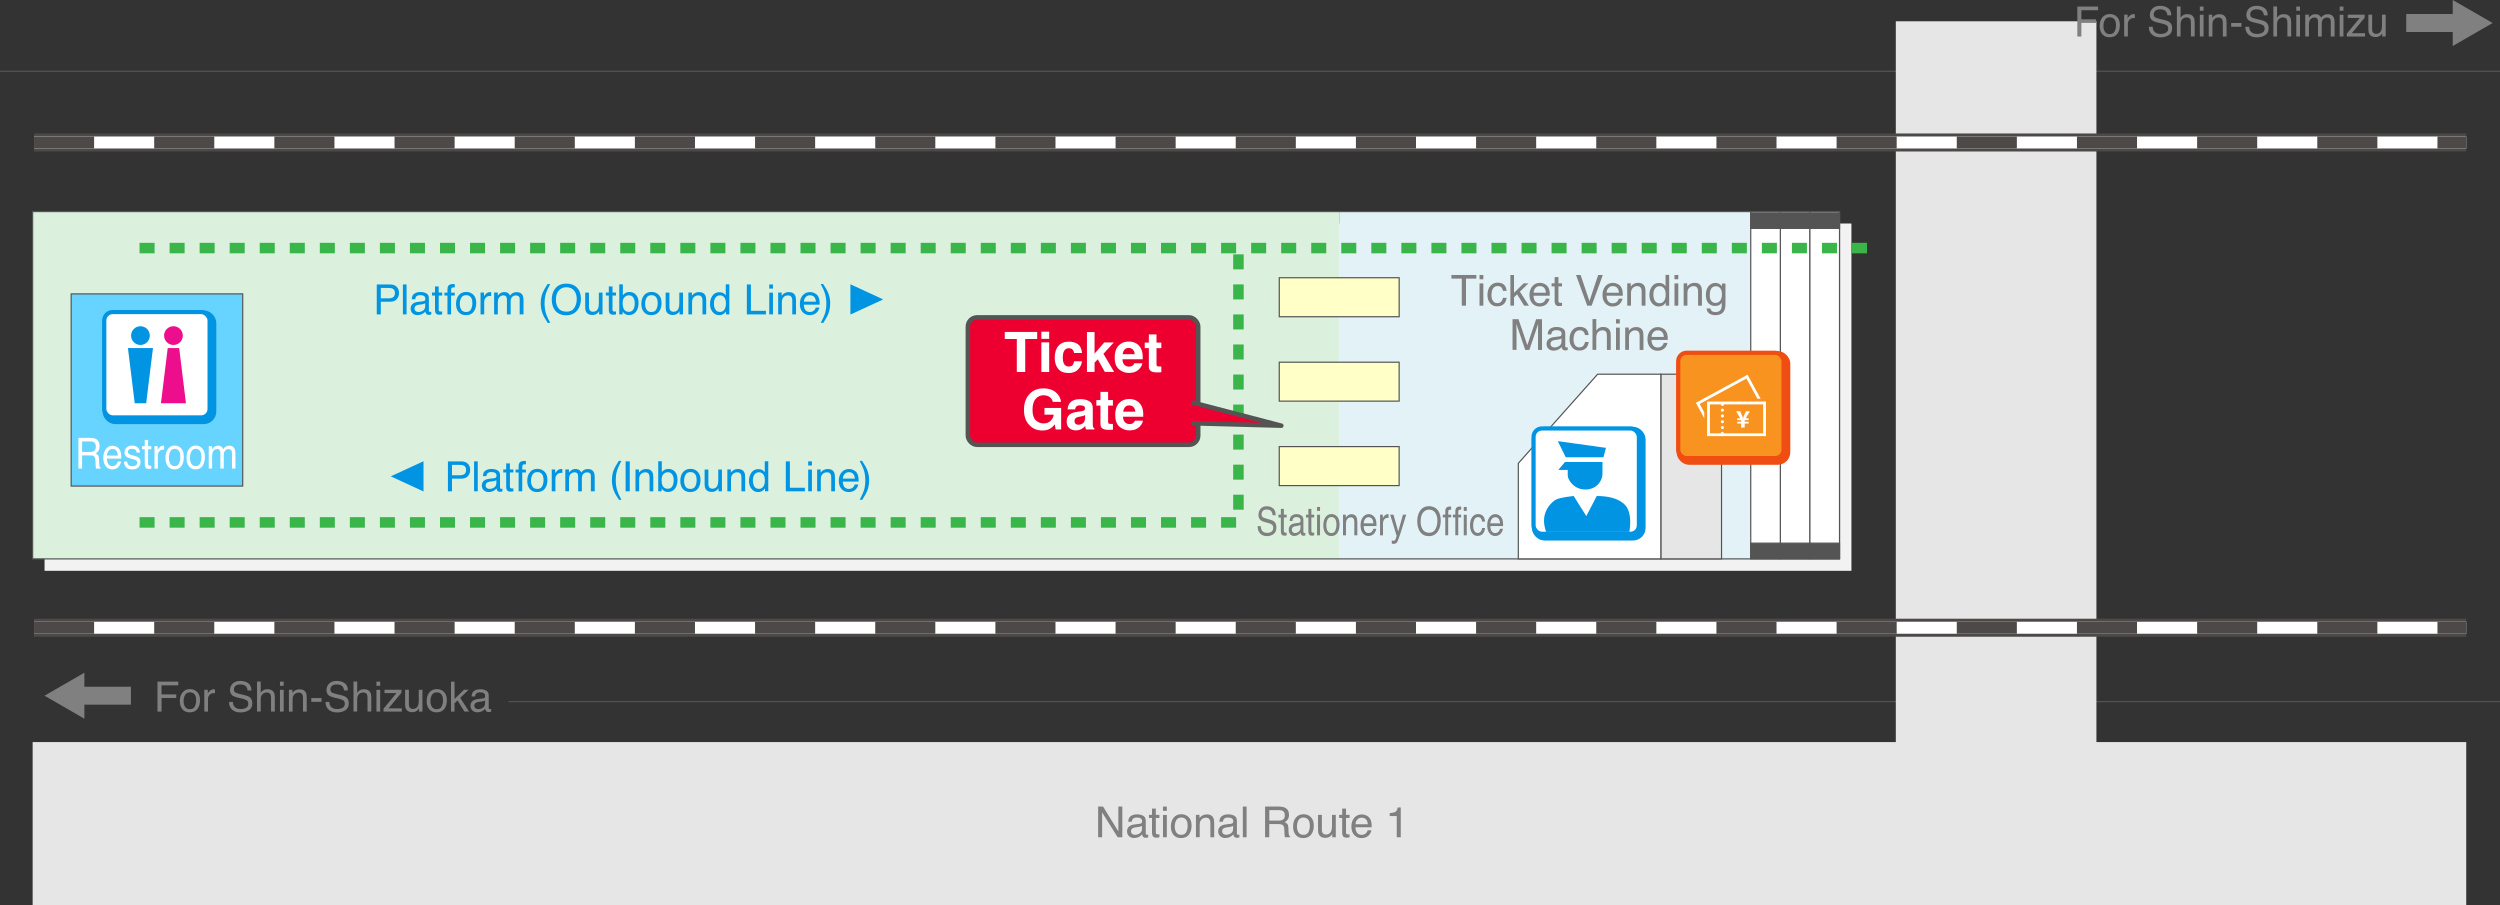<?xml version="1.0" encoding="UTF-8"?><svg id="_レイヤー_2" xmlns="http://www.w3.org/2000/svg" width="1048.5" height="379.72" viewBox="0 0 1048.5 379.72"><rect x="0" y="0" width="1048.5" height="379.72" fill="#333333" stroke="none"/><g id="_レイヤー_2-2"><rect x="18.69" y="93.74" width="757.8" height="145.66" style="fill:#f2f2f2;"/><line y1="29.88" x2="1048.5" y2="29.88" style="fill:none; stroke:#545454; stroke-miterlimit:10; stroke-width:.5px;"/><line x1="213.28" y1="294.25" x2="1048.5" y2="294.25" style="fill:none; stroke:#545454; stroke-miterlimit:10; stroke-width:.49px;"/><rect x="795.1" y="8.93" width="84.14" height="304.61" style="fill:#e6e6e6;"/><rect x="13.69" y="88.74" width="547.97" height="145.66" style="fill:#dbf1de;"/><rect x="561.66" y="88.74" width="209.83" height="145.66" style="fill:#e3f2f7;"/><line x1="14.27" y1="59.76" x2="1034.34" y2="59.76" style="fill:none; stroke:#4d4948; stroke-miterlimit:10; stroke-width:7.56px;"/><line x1="14.27" y1="59.76" x2="1034.34" y2="59.76" style="fill:none; stroke:#fff; stroke-miterlimit:10; stroke-width:5.04px;"/><line x1="14.27" y1="59.76" x2="1034.34" y2="59.76" style="fill:none; stroke:#4d4948; stroke-dasharray:0 0 25.2 25.2; stroke-miterlimit:10; stroke-width:5.04px;"/><line x1="14.27" y1="263.27" x2="1034.34" y2="263.27" style="fill:none; stroke:#4d4948; stroke-miterlimit:10; stroke-width:7.56px;"/><line x1="14.27" y1="263.27" x2="1034.34" y2="263.27" style="fill:none; stroke:#fff; stroke-miterlimit:10; stroke-width:5.04px;"/><line x1="14.27" y1="263.27" x2="1034.34" y2="263.27" style="fill:none; stroke:#4d4948; stroke-dasharray:0 0 25.2 25.2; stroke-miterlimit:10; stroke-width:5.04px;"/><path d="m158.01,119.3h5.62c1.11,0,2.01.32,2.69.94.68.63,1.02,1.51,1.02,2.65,0,.98-.3,1.83-.91,2.56s-1.54,1.09-2.8,1.09h-3.92v5.31h-1.7v-12.55Zm6.6,1.73c-.37-.18-.89-.26-1.54-.26h-3.36v4.35h3.36c.76,0,1.37-.16,1.85-.49.47-.33.71-.9.71-1.72,0-.92-.34-1.55-1.02-1.88Z" style="fill:#0094e2;"/><path d="m168.97,119.3h1.54v12.55h-1.54v-12.55Z" style="fill:#0094e2;"/><path d="m177.57,126.32c.35-.05.59-.19.71-.44.07-.14.1-.33.1-.59,0-.53-.19-.91-.56-1.15-.37-.24-.91-.36-1.6-.36-.8,0-1.37.22-1.71.65-.19.24-.31.6-.37,1.07h-1.44c.03-1.13.39-1.92,1.1-2.36.7-.44,1.52-.67,2.45-.67,1.08,0,1.95.21,2.62.62.67.41,1,1.05,1,1.92v5.27c0,.16.03.29.1.38s.2.15.41.15c.07,0,.15,0,.23-.01.09,0,.18-.02.27-.04v1.14c-.24.07-.42.11-.55.13-.12.02-.3.03-.51.03-.53,0-.91-.19-1.15-.56-.13-.2-.21-.48-.26-.85-.31.41-.76.77-1.35,1.07-.59.3-1.23.45-1.94.45-.85,0-1.54-.26-2.08-.77-.54-.51-.81-1.16-.81-1.93,0-.85.27-1.5.79-1.97.53-.47,1.23-.75,2.08-.86l2.45-.31Zm-3.24,4.16c.33.26.71.38,1.15.38.54,0,1.06-.12,1.57-.38.85-.42,1.28-1.09,1.28-2.04v-1.24c-.19.12-.43.22-.72.3-.3.08-.59.14-.87.17l-.93.12c-.56.07-.98.19-1.26.35-.48.27-.71.69-.71,1.28,0,.44.16.79.49,1.05Z" style="fill:#0094e2;"/><path d="m182.43,120.15h1.56v2.55h1.46v1.26h-1.46v5.97c0,.32.11.53.32.64.12.06.32.09.6.09.07,0,.15,0,.24,0s.19-.01.3-.03v1.22c-.18.05-.36.09-.55.11-.19.02-.4.03-.62.03-.72,0-1.21-.18-1.46-.55-.26-.37-.38-.84-.38-1.43v-6.06h-1.24v-1.26h1.24v-2.55Z" style="fill:#0094e2;"/><path d="m187.99,119.91c.36-.52,1.05-.79,2.08-.79.1,0,.2,0,.3,0,.1,0,.22.01.35.03v1.4c-.16-.01-.28-.02-.35-.02-.07,0-.14,0-.2,0-.47,0-.75.12-.85.36-.09.24-.14.86-.14,1.85h1.54v1.21h-1.54v7.9h-1.52v-7.9h-1.27v-1.21h1.27v-1.44c.02-.64.13-1.11.33-1.4Z" style="fill:#0094e2;"/><path d="m198.52,123.62c.81.79,1.21,1.94,1.21,3.47s-.36,2.69-1.07,3.65c-.71.96-1.82,1.44-3.32,1.44-1.25,0-2.24-.43-2.98-1.28s-1.1-1.99-1.1-3.43c0-1.54.39-2.76,1.16-3.67.77-.91,1.82-1.37,3.12-1.37,1.17,0,2.16.39,2.97,1.18Zm-.96,6.08c.37-.77.56-1.63.56-2.57,0-.85-.14-1.55-.41-2.08-.43-.84-1.17-1.26-2.21-1.26-.93,0-1.61.36-2.03,1.08s-.63,1.58-.63,2.59.21,1.78.63,2.43,1.09.97,2.01.97c1.01,0,1.7-.38,2.07-1.16Z" style="fill:#0094e2;"/><path d="m201.53,122.7h1.46v1.58c.12-.31.41-.68.88-1.12.47-.44,1.01-.66,1.62-.66.03,0,.08,0,.15,0s.18.02.35.03v1.62c-.09-.02-.18-.03-.25-.03-.08,0-.16,0-.25,0-.77,0-1.37.25-1.79.75-.42.5-.62,1.07-.62,1.72v5.26h-1.54v-9.15Z" style="fill:#0094e2;"/><path d="m207.25,122.7h1.52v1.3c.36-.45.69-.78.99-.98.51-.35,1.08-.52,1.73-.52.73,0,1.32.18,1.76.54.25.21.48.51.68.91.34-.49.74-.85,1.2-1.09.46-.24.98-.35,1.56-.35,1.23,0,2.07.44,2.51,1.33.24.48.36,1.12.36,1.93v6.09h-1.6v-6.36c0-.61-.15-1.03-.46-1.26-.31-.23-.68-.34-1.12-.34-.6,0-1.12.2-1.56.61-.44.41-.65,1.08-.65,2.03v5.32h-1.56v-5.97c0-.62-.07-1.07-.22-1.36-.23-.43-.67-.64-1.31-.64-.58,0-1.11.23-1.59.68s-.71,1.26-.71,2.44v4.85h-1.54v-9.15Z" style="fill:#0094e2;"/><path d="m230.74,119.1c-.89,1.74-1.48,3.02-1.74,3.84-.4,1.25-.61,2.69-.61,4.32s.23,3.16.69,4.53c.28.84.85,2.06,1.68,3.64h-1.03c-.83-1.3-1.35-2.13-1.55-2.49-.2-.36-.42-.85-.65-1.46-.32-.84-.54-1.74-.67-2.7-.06-.5-.09-.97-.09-1.42,0-1.69.27-3.19.79-4.5.34-.84,1.04-2.09,2.1-3.76h1.07Z" style="fill:#0094e2;"/><path d="m242.39,121.1c.83,1.11,1.25,2.53,1.25,4.26,0,1.88-.48,3.43-1.43,4.67-1.12,1.46-2.71,2.19-4.78,2.19-1.93,0-3.45-.64-4.55-1.91-.99-1.23-1.48-2.79-1.48-4.67,0-1.7.42-3.15,1.26-4.36,1.08-1.55,2.68-2.32,4.8-2.32s3.86.71,4.92,2.14Zm-1.5,8c.67-1.07,1-2.31,1-3.71,0-1.48-.39-2.67-1.16-3.57-.77-.9-1.83-1.35-3.17-1.35s-2.36.45-3.18,1.34-1.23,2.21-1.23,3.95c0,1.39.35,2.56,1.06,3.52s1.84,1.43,3.42,1.43,2.58-.54,3.25-1.61Z" style="fill:#0094e2;"/><path d="m247.01,122.7v6.08c0,.47.07.85.22,1.15.27.55.76.82,1.49.82,1.04,0,1.75-.48,2.13-1.44.21-.51.31-1.22.31-2.11v-4.49h1.54v9.15h-1.45l.02-1.35c-.2.35-.44.64-.73.88-.58.48-1.27.72-2.1.72-1.28,0-2.15-.44-2.62-1.31-.25-.47-.38-1.09-.38-1.87v-6.22h1.57Z" style="fill:#0094e2;"/><path d="m255.33,120.15h1.56v2.55h1.46v1.26h-1.46v5.97c0,.32.11.53.32.64.12.06.32.09.6.09.07,0,.15,0,.24,0s.19-.01.3-.03v1.22c-.18.05-.36.09-.55.11-.19.02-.4.03-.62.03-.72,0-1.21-.18-1.46-.55-.26-.37-.38-.84-.38-1.43v-6.06h-1.24v-1.26h1.24v-2.55Z" style="fill:#0094e2;"/><path d="m259.72,119.26h1.5v4.55c.34-.44.74-.77,1.21-1,.47-.23.98-.35,1.53-.35,1.14,0,2.07.39,2.78,1.17s1.07,1.94,1.07,3.46c0,1.45-.35,2.65-1.05,3.61-.7.96-1.68,1.44-2.93,1.44-.7,0-1.29-.17-1.77-.5-.29-.2-.59-.52-.92-.96v1.17h-1.42v-12.59Zm5.88,10.54c.41-.66.62-1.53.62-2.61,0-.96-.21-1.76-.62-2.39-.41-.63-1.02-.95-1.83-.95-.7,0-1.32.26-1.85.78s-.79,1.37-.79,2.56c0,.86.11,1.56.33,2.09.41,1.01,1.16,1.51,2.27,1.51.83,0,1.46-.33,1.87-.99Z" style="fill:#0094e2;"/><path d="m276.24,123.62c.81.79,1.21,1.94,1.21,3.47s-.36,2.69-1.07,3.65c-.71.96-1.82,1.44-3.32,1.44-1.25,0-2.24-.43-2.98-1.28s-1.1-1.99-1.1-3.43c0-1.54.39-2.76,1.16-3.67.77-.91,1.82-1.37,3.12-1.37,1.17,0,2.16.39,2.97,1.18Zm-.96,6.08c.37-.77.56-1.63.56-2.57,0-.85-.14-1.55-.41-2.08-.43-.84-1.17-1.26-2.21-1.26-.93,0-1.61.36-2.03,1.08s-.63,1.58-.63,2.59.21,1.78.63,2.43,1.09.97,2.01.97c1.01,0,1.7-.38,2.07-1.16Z" style="fill:#0094e2;"/><path d="m280.75,122.7v6.08c0,.47.07.85.22,1.15.27.55.76.82,1.49.82,1.04,0,1.75-.48,2.13-1.44.21-.51.31-1.22.31-2.11v-4.49h1.54v9.15h-1.45l.02-1.35c-.2.35-.44.64-.73.88-.58.48-1.27.72-2.1.72-1.28,0-2.15-.44-2.62-1.31-.25-.47-.38-1.09-.38-1.87v-6.22h1.57Z" style="fill:#0094e2;"/><path d="m288.71,122.7h1.46v1.3c.43-.54.89-.92,1.38-1.15.48-.23,1.02-.35,1.62-.35,1.3,0,2.18.45,2.63,1.36.25.5.38,1.21.38,2.13v5.87h-1.56v-5.77c0-.56-.08-1.01-.25-1.35-.27-.57-.77-.85-1.49-.85-.36,0-.66.04-.9.11-.42.13-.79.38-1.11.75-.26.3-.42.61-.5.94-.08.32-.12.78-.12,1.38v4.79h-1.54v-9.15Z" style="fill:#0094e2;"/><path d="m303.46,122.98c.27.17.58.47.93.9v-4.62h1.48v12.59h-1.38v-1.27c-.36.56-.78.97-1.27,1.22-.49.25-1.05.38-1.68.38-1.02,0-1.9-.43-2.64-1.29-.74-.86-1.12-2-1.12-3.42,0-1.33.34-2.49,1.02-3.46.68-.98,1.65-1.46,2.91-1.46.7,0,1.28.15,1.75.44Zm-3.43,6.86c.41.66,1.08.99,1.99.99.71,0,1.29-.31,1.75-.92.46-.61.68-1.49.68-2.64s-.24-2.01-.71-2.57c-.47-.56-1.05-.83-1.74-.83-.77,0-1.4.3-1.87.89-.48.59-.72,1.46-.72,2.62,0,.98.21,1.8.62,2.46Z" style="fill:#0094e2;"/><path d="m313.23,119.3h1.7v11.06h6.3v1.5h-8v-12.55Z" style="fill:#0094e2;"/><path d="m322.62,119.3h1.56v1.74h-1.56v-1.74Zm0,3.44h1.56v9.11h-1.56v-9.11Z" style="fill:#0094e2;"/><path d="m326.37,122.7h1.46v1.3c.43-.54.89-.92,1.38-1.15.48-.23,1.02-.35,1.62-.35,1.3,0,2.18.45,2.63,1.36.25.5.38,1.21.38,2.13v5.87h-1.56v-5.77c0-.56-.08-1.01-.25-1.35-.27-.57-.77-.85-1.49-.85-.36,0-.66.04-.9.11-.42.13-.79.38-1.11.75-.26.3-.42.61-.5.94-.08.32-.12.78-.12,1.38v4.79h-1.54v-9.15Z" style="fill:#0094e2;"/><path d="m341.65,122.95c.61.3,1.07.7,1.38,1.18.31.46.51,1,.61,1.62.09.42.14,1.09.14,2.02h-6.66c.03.93.25,1.68.65,2.24.41.56,1.04.84,1.89.84.8,0,1.43-.27,1.91-.8.27-.31.45-.67.56-1.07h1.51c-.04.34-.17.71-.4,1.12s-.48.75-.75,1.01c-.46.46-1.04.76-1.72.92-.37.09-.78.14-1.25.14-1.13,0-2.09-.42-2.88-1.24-.79-.83-1.18-1.99-1.18-3.48s.4-2.66,1.19-3.58c.79-.92,1.83-1.38,3.11-1.38.65,0,1.27.15,1.88.46Zm.55,3.59c-.06-.67-.21-1.2-.43-1.6-.42-.74-1.12-1.11-2.09-1.11-.7,0-1.29.25-1.76.76-.47.51-.73,1.16-.75,1.94h5.04Z" style="fill:#0094e2;"/><path d="m344.22,135.43c.91-1.77,1.49-3.05,1.75-3.86.4-1.22.6-2.66.6-4.31s-.23-3.15-.69-4.52c-.29-.84-.85-2.06-1.68-3.64h1.03c.88,1.4,1.41,2.27,1.59,2.59.19.33.39.78.6,1.35.27.71.47,1.42.59,2.11.12.7.17,1.36.17,2.01,0,1.69-.27,3.19-.8,4.51-.34.85-1.03,2.1-2.09,3.75h-1.07Z" style="fill:#0094e2;"/><path d="m356.66,131.92v-12.69l13.74,6.35-13.74,6.34Z" style="fill:#0094e2;"/><path d="m177.62,193.43v12.69l-13.74-6.34,13.74-6.35Z" style="fill:#0094e2;"/><path d="m187.86,193.5h5.62c1.11,0,2.01.32,2.69.94.68.63,1.02,1.51,1.02,2.65,0,.98-.3,1.83-.91,2.56s-1.54,1.09-2.8,1.09h-3.92v5.31h-1.7v-12.55Zm6.6,1.73c-.37-.18-.89-.26-1.54-.26h-3.36v4.35h3.36c.76,0,1.37-.16,1.85-.49.47-.32.71-.9.71-1.72,0-.92-.34-1.55-1.02-1.88Z" style="fill:#0094e2;"/><path d="m198.83,193.5h1.54v12.55h-1.54v-12.55Z" style="fill:#0094e2;"/><path d="m207.42,200.52c.35-.05.59-.19.71-.44.07-.14.1-.33.1-.59,0-.53-.19-.91-.56-1.15-.37-.24-.91-.36-1.6-.36-.8,0-1.37.22-1.71.65-.19.24-.31.6-.37,1.07h-1.44c.03-1.13.39-1.92,1.1-2.36.7-.44,1.52-.66,2.45-.66,1.08,0,1.95.21,2.62.62.67.41,1,1.05,1,1.91v5.27c0,.16.03.29.1.38s.2.15.41.15c.07,0,.15,0,.23-.01.09,0,.18-.02.27-.04v1.14c-.24.07-.42.11-.55.13-.12.02-.3.03-.51.03-.53,0-.91-.19-1.15-.56-.13-.2-.21-.48-.26-.85-.31.41-.76.77-1.35,1.07-.59.3-1.23.45-1.94.45-.85,0-1.54-.26-2.08-.77-.54-.51-.81-1.16-.81-1.93,0-.85.27-1.51.79-1.97.53-.47,1.23-.75,2.08-.86l2.45-.31Zm-3.24,4.15c.33.26.71.38,1.15.38.54,0,1.06-.12,1.57-.38.85-.42,1.28-1.09,1.28-2.04v-1.24c-.19.12-.43.22-.72.3-.3.08-.59.14-.87.17l-.93.12c-.56.07-.98.19-1.26.35-.48.27-.71.69-.71,1.28,0,.44.16.79.49,1.05Z" style="fill:#0094e2;"/><path d="m212.29,194.35h1.56v2.55h1.46v1.26h-1.46v5.97c0,.32.11.53.32.64.12.06.32.09.6.09.07,0,.15,0,.24,0s.19-.01.3-.03v1.22c-.18.05-.36.09-.55.11-.19.02-.4.03-.62.03-.72,0-1.21-.18-1.46-.55-.26-.37-.38-.85-.38-1.43v-6.06h-1.24v-1.26h1.24v-2.55Z" style="fill:#0094e2;"/><path d="m217.84,194.11c.36-.52,1.05-.79,2.08-.79.1,0,.2,0,.3,0s.22.01.35.03v1.4c-.16-.01-.28-.02-.35-.02-.07,0-.14,0-.2,0-.47,0-.75.12-.85.36-.09.24-.14.86-.14,1.85h1.54v1.21h-1.54v7.9h-1.52v-7.9h-1.27v-1.21h1.27v-1.44c.02-.64.13-1.11.33-1.4Z" style="fill:#0094e2;"/><path d="m228.38,197.82c.81.79,1.21,1.94,1.21,3.47s-.36,2.69-1.07,3.65c-.71.96-1.82,1.44-3.32,1.44-1.25,0-2.24-.43-2.98-1.28-.74-.85-1.1-1.99-1.1-3.43,0-1.54.39-2.76,1.16-3.67.77-.91,1.82-1.37,3.12-1.37,1.17,0,2.16.39,2.97,1.18Zm-.96,6.08c.37-.77.56-1.63.56-2.57,0-.85-.14-1.55-.41-2.08-.43-.84-1.17-1.26-2.21-1.26-.93,0-1.61.36-2.03,1.08s-.63,1.58-.63,2.59.21,1.78.63,2.43,1.09.97,2.01.97c1.01,0,1.7-.39,2.07-1.16Z" style="fill:#0094e2;"/><path d="m231.39,196.9h1.46v1.58c.12-.31.41-.68.88-1.12.47-.44,1.01-.66,1.62-.66.03,0,.08,0,.15,0,.07,0,.18.02.35.04v1.62c-.09-.02-.18-.03-.25-.03-.08,0-.16,0-.25,0-.77,0-1.37.25-1.79.75-.42.5-.62,1.07-.62,1.72v5.26h-1.54v-9.15Z" style="fill:#0094e2;"/><path d="m237.11,196.9h1.52v1.3c.36-.45.69-.78.99-.98.51-.35,1.08-.52,1.73-.52.73,0,1.32.18,1.76.54.25.21.48.51.68.91.34-.49.74-.85,1.2-1.09.46-.24.98-.35,1.56-.35,1.23,0,2.07.44,2.51,1.33.24.48.36,1.12.36,1.93v6.09h-1.6v-6.36c0-.61-.15-1.03-.46-1.26-.31-.23-.68-.34-1.12-.34-.6,0-1.12.2-1.56.61-.44.4-.65,1.08-.65,2.03v5.32h-1.56v-5.97c0-.62-.07-1.07-.22-1.36-.23-.43-.67-.64-1.31-.64-.58,0-1.11.23-1.59.67-.48.45-.71,1.27-.71,2.44v4.85h-1.54v-9.15Z" style="fill:#0094e2;"/><path d="m260.6,193.3c-.89,1.74-1.48,3.02-1.74,3.84-.4,1.25-.61,2.69-.61,4.32s.23,3.16.69,4.53c.28.84.85,2.06,1.68,3.64h-1.03c-.83-1.3-1.35-2.13-1.55-2.49-.2-.36-.42-.85-.65-1.46-.32-.84-.54-1.74-.67-2.7-.06-.5-.09-.97-.09-1.42,0-1.69.27-3.19.79-4.5.34-.84,1.04-2.09,2.1-3.76h1.07Z" style="fill:#0094e2;"/><path d="m262.39,193.5h1.72v12.55h-1.72v-12.55Z" style="fill:#0094e2;"/><path d="m266.52,196.9h1.46v1.3c.43-.54.89-.92,1.38-1.15.48-.23,1.02-.35,1.62-.35,1.3,0,2.18.45,2.63,1.36.25.5.38,1.21.38,2.13v5.87h-1.56v-5.77c0-.56-.08-1.01-.25-1.35-.27-.57-.77-.85-1.49-.85-.36,0-.66.04-.9.11-.42.13-.79.38-1.11.75-.26.3-.42.61-.5.94-.08.32-.12.78-.12,1.38v4.79h-1.54v-9.15Z" style="fill:#0094e2;"/><path d="m276.06,193.46h1.5v4.55c.34-.44.74-.77,1.21-1,.47-.23.98-.35,1.53-.35,1.14,0,2.07.39,2.78,1.17s1.07,1.94,1.07,3.46c0,1.45-.35,2.65-1.05,3.61-.7.96-1.68,1.44-2.93,1.44-.7,0-1.29-.17-1.77-.5-.29-.2-.59-.52-.92-.96v1.17h-1.42v-12.59Zm5.88,10.54c.41-.66.62-1.53.62-2.61,0-.96-.21-1.76-.62-2.39-.41-.63-1.02-.95-1.83-.95-.7,0-1.32.26-1.85.78-.53.52-.79,1.37-.79,2.56,0,.86.11,1.56.33,2.09.41,1.01,1.16,1.51,2.27,1.51.83,0,1.46-.33,1.87-.99Z" style="fill:#0094e2;"/><path d="m292.58,197.82c.81.79,1.21,1.94,1.21,3.47s-.36,2.69-1.07,3.65c-.71.96-1.82,1.44-3.32,1.44-1.25,0-2.24-.43-2.98-1.28-.74-.85-1.1-1.99-1.1-3.43,0-1.54.39-2.76,1.16-3.67.77-.91,1.82-1.37,3.12-1.37,1.17,0,2.16.39,2.97,1.18Zm-.96,6.08c.37-.77.56-1.63.56-2.57,0-.85-.14-1.55-.41-2.08-.43-.84-1.17-1.26-2.21-1.26-.93,0-1.61.36-2.03,1.08s-.63,1.58-.63,2.59.21,1.78.63,2.43,1.09.97,2.01.97c1.01,0,1.7-.39,2.07-1.16Z" style="fill:#0094e2;"/><path d="m297.09,196.9v6.08c0,.47.07.85.22,1.15.27.55.76.82,1.49.82,1.04,0,1.75-.48,2.13-1.44.21-.51.31-1.22.31-2.11v-4.49h1.54v9.15h-1.45l.02-1.35c-.2.35-.44.64-.73.88-.58.48-1.27.72-2.1.72-1.28,0-2.15-.44-2.62-1.31-.25-.47-.38-1.09-.38-1.87v-6.22h1.57Z" style="fill:#0094e2;"/><path d="m305.05,196.9h1.46v1.3c.43-.54.89-.92,1.38-1.15.48-.23,1.02-.35,1.62-.35,1.3,0,2.18.45,2.63,1.36.25.5.38,1.21.38,2.13v5.87h-1.56v-5.77c0-.56-.08-1.01-.25-1.35-.27-.57-.77-.85-1.49-.85-.36,0-.66.04-.9.11-.42.13-.79.38-1.11.75-.26.3-.42.61-.5.94-.08.32-.12.78-.12,1.38v4.79h-1.54v-9.15Z" style="fill:#0094e2;"/><path d="m319.8,197.18c.27.17.58.47.93.9v-4.62h1.48v12.59h-1.38v-1.27c-.36.56-.78.97-1.27,1.22-.49.25-1.05.38-1.68.38-1.02,0-1.9-.43-2.64-1.29-.74-.86-1.12-2-1.12-3.42,0-1.33.34-2.49,1.02-3.46s1.65-1.46,2.91-1.46c.7,0,1.28.15,1.75.44Zm-3.43,6.86c.41.66,1.08.99,1.99.99.71,0,1.29-.31,1.75-.92.46-.61.68-1.49.68-2.64s-.24-2.01-.71-2.57c-.47-.55-1.05-.83-1.74-.83-.77,0-1.4.3-1.87.89s-.72,1.46-.72,2.62c0,.98.21,1.8.62,2.46Z" style="fill:#0094e2;"/><path d="m329.57,193.5h1.7v11.06h6.3v1.5h-8v-12.55Z" style="fill:#0094e2;"/><path d="m338.96,193.5h1.56v1.74h-1.56v-1.74Zm0,3.44h1.56v9.11h-1.56v-9.11Z" style="fill:#0094e2;"/><path d="m342.71,196.9h1.46v1.3c.43-.54.89-.92,1.38-1.15.48-.23,1.02-.35,1.62-.35,1.3,0,2.18.45,2.63,1.36.25.5.38,1.21.38,2.13v5.87h-1.56v-5.77c0-.56-.08-1.01-.25-1.35-.27-.57-.77-.85-1.49-.85-.36,0-.66.04-.9.11-.42.13-.79.38-1.11.75-.26.3-.42.61-.5.94-.08.32-.12.78-.12,1.38v4.79h-1.54v-9.15Z" style="fill:#0094e2;"/><path d="m357.99,197.15c.61.3,1.07.7,1.38,1.18.31.46.51,1,.61,1.62.09.42.14,1.09.14,2.02h-6.66c.03.93.25,1.68.65,2.24.41.56,1.04.84,1.89.84.8,0,1.43-.27,1.91-.8.27-.31.45-.67.56-1.07h1.51c-.04.34-.17.71-.4,1.12-.23.41-.48.75-.75,1.01-.46.46-1.04.76-1.72.92-.37.09-.78.14-1.25.14-1.13,0-2.09-.42-2.88-1.24-.79-.83-1.18-1.99-1.18-3.48s.4-2.66,1.19-3.58c.79-.92,1.83-1.38,3.11-1.38.65,0,1.27.15,1.88.46Zm.55,3.59c-.06-.67-.21-1.2-.43-1.6-.42-.74-1.12-1.11-2.09-1.11-.7,0-1.29.25-1.76.76-.47.51-.73,1.16-.75,1.94h5.04Z" style="fill:#0094e2;"/><path d="m360.56,209.63c.91-1.77,1.49-3.05,1.75-3.86.4-1.22.6-2.66.6-4.31s-.23-3.15-.69-4.52c-.29-.84-.85-2.06-1.68-3.64h1.03c.88,1.4,1.41,2.27,1.59,2.59s.39.78.6,1.35c.27.71.47,1.42.59,2.11.12.7.17,1.36.17,2.01,0,1.69-.27,3.19-.8,4.51-.34.85-1.03,2.1-2.09,3.75h-1.07Z" style="fill:#0094e2;"/><rect x="13.69" y="311.23" width="1020.65" height="68.49" style="fill:#e6e6e6;"/><rect x="13.69" y="88.74" width="757.8" height="145.66" style="fill:none; stroke:#545454; stroke-miterlimit:10; stroke-width:.5px;"/><rect x="29.85" y="123.26" width="71.94" height="80.6" style="fill:#67d4ff; stroke:#545454; stroke-miterlimit:10; stroke-width:.5px;"/><rect x="44.78" y="131.93" width="44.18" height="44.18" rx="3.52" ry="3.52" style="fill:none; stroke:#0094e2; stroke-linecap:round; stroke-linejoin:round; stroke-width:3.52px;"/><rect x="43.73" y="130.88" width="44.18" height="44.18" rx="3.52" ry="3.52" style="fill:#fff;"/><rect x="43.73" y="130.88" width="44.18" height="44.18" rx="3.52" ry="3.52" style="fill:none; stroke:#0094e2; stroke-linecap:round; stroke-linejoin:round; stroke-width:1.76px;"/><polygon points="61.31 169.12 56.5 169.12 53.66 145.99 64.15 145.99 61.31 169.12" style="fill:#0094e2;"/><polygon points="70.34 145.99 75.15 145.99 77.99 169.12 67.5 169.12 70.34 145.99" style="fill:#ec0e8d;"/><circle cx="58.9" cy="140.75" r="3.93" style="fill:#0094e2;"/><circle cx="72.74" cy="140.75" r="3.93" style="fill:#ec0e8d;"/><path d="m32.88,183.64h5.19c.85,0,1.56.14,2.11.43,1.05.55,1.58,1.56,1.58,3.04,0,.77-.14,1.4-.42,1.89-.28.49-.68.88-1.19,1.18.45.2.78.47,1.01.81.23.33.35.87.38,1.62l.05,1.73c.02.49.05.86.11,1.1.09.41.26.67.5.79v.29h-1.9c-.05-.11-.09-.25-.12-.43-.03-.17-.06-.51-.08-1.02l-.09-2.15c-.04-.84-.3-1.41-.81-1.69-.29-.16-.74-.24-1.35-.24h-3.42v5.52h-1.55v-12.88Zm5.02,5.9c.71,0,1.26-.16,1.67-.49.41-.33.62-.92.62-1.77,0-.92-.29-1.54-.86-1.88-.31-.17-.72-.26-1.23-.26h-3.67v4.4h3.48Z" style="fill:#fff;"/><path d="m48.94,187.39c.55.31.97.72,1.26,1.21.28.47.46,1.03.56,1.66.08.43.12,1.12.12,2.07h-6.05c.03.96.22,1.72.59,2.3.37.58.94.87,1.72.87.72,0,1.3-.27,1.73-.82.24-.32.41-.68.51-1.1h1.38c-.04.34-.16.73-.36,1.15s-.43.77-.68,1.04c-.42.47-.94.78-1.57.95-.33.09-.71.14-1.13.14-1.03,0-1.9-.42-2.62-1.28-.72-.85-1.07-2.04-1.07-3.57s.36-2.73,1.08-3.67c.72-.94,1.66-1.41,2.83-1.41.59,0,1.16.16,1.71.47Zm.5,3.69c-.06-.68-.19-1.23-.39-1.64-.38-.76-1.01-1.14-1.9-1.14-.64,0-1.17.26-1.6.78-.43.52-.66,1.19-.69,1.99h4.58Z" style="fill:#fff;"/><path d="m53.34,193.58c.04.53.16.93.36,1.21.36.51.98.76,1.87.76.53,0,.99-.13,1.4-.38.4-.25.6-.65.6-1.18,0-.4-.16-.71-.48-.92-.21-.13-.61-.28-1.22-.45l-1.13-.32c-.72-.2-1.25-.42-1.6-.67-.61-.43-.92-1.02-.92-1.77,0-.89.29-1.61.86-2.16.57-.55,1.35-.82,2.32-.82,1.27,0,2.19.42,2.75,1.25.35.53.52,1.09.51,1.7h-1.32c-.03-.35-.14-.68-.34-.97-.33-.41-.9-.62-1.71-.62-.54,0-.95.11-1.23.34-.28.23-.42.53-.42.9,0,.41.18.73.55.98.21.15.52.27.93.38l.94.25c1.02.28,1.71.54,2.06.8.54.4.82,1.04.82,1.9s-.28,1.56-.85,2.17c-.57.61-1.44.91-2.6.91-1.25,0-2.14-.32-2.66-.95-.52-.63-.8-1.42-.84-2.35h1.34Z" style="fill:#fff;"/><path d="m60.7,184.51h1.41v2.62h1.33v1.29h-1.33v6.13c0,.33.1.55.3.66.11.06.29.1.54.1.07,0,.14,0,.22,0,.08,0,.17-.01.27-.03v1.25c-.16.05-.33.09-.5.11-.17.02-.36.04-.56.04-.65,0-1.1-.19-1.33-.57-.23-.38-.35-.87-.35-1.47v-6.22h-1.13v-1.29h1.13v-2.62Z" style="fill:#fff;"/><path d="m64.79,187.13h1.33v1.62c.11-.32.38-.7.8-1.15s.91-.68,1.47-.68c.03,0,.07,0,.13,0,.06,0,.17.02.32.04v1.67c-.08-.02-.16-.03-.23-.04-.07,0-.15,0-.23,0-.7,0-1.25.26-1.62.77-.38.51-.57,1.1-.57,1.77v5.4h-1.4v-9.39Z" style="fill:#fff;"/><path d="m76,188.07c.74.81,1.1,1.99,1.1,3.56s-.32,2.76-.97,3.75c-.65.99-1.65,1.48-3.02,1.48-1.14,0-2.04-.44-2.71-1.31-.67-.87-1-2.04-1-3.52,0-1.58.35-2.83,1.06-3.77.7-.93,1.65-1.4,2.84-1.4,1.06,0,1.97.4,2.7,1.21Zm-.87,6.24c.34-.79.51-1.67.51-2.64,0-.88-.12-1.59-.37-2.14-.39-.86-1.06-1.3-2.01-1.3-.85,0-1.46.37-1.84,1.1-.38.74-.58,1.62-.58,2.66s.19,1.83.58,2.5c.38.67.99,1,1.83,1,.92,0,1.55-.4,1.89-1.19Z" style="fill:#fff;"/><path d="m84.83,188.07c.74.81,1.1,1.99,1.1,3.56s-.32,2.76-.97,3.75c-.65.99-1.65,1.48-3.02,1.48-1.14,0-2.04-.44-2.71-1.31-.67-.87-1-2.04-1-3.52,0-1.58.35-2.83,1.06-3.77.7-.93,1.65-1.4,2.84-1.4,1.06,0,1.97.4,2.7,1.21Zm-.87,6.24c.34-.79.51-1.67.51-2.64,0-.88-.12-1.59-.37-2.14-.39-.86-1.06-1.3-2.01-1.3-.85,0-1.46.37-1.84,1.1-.38.74-.58,1.62-.58,2.66s.19,1.83.58,2.5c.38.67.99,1,1.83,1,.92,0,1.55-.4,1.89-1.19Z" style="fill:#fff;"/><path d="m87.55,187.13h1.38v1.33c.33-.46.63-.8.9-1.01.46-.36.98-.54,1.57-.54.66,0,1.2.18,1.6.55.23.21.44.52.62.93.31-.5.68-.88,1.1-1.12.42-.24.89-.36,1.41-.36,1.12,0,1.88.46,2.28,1.37.22.49.33,1.15.33,1.98v6.25h-1.45v-6.52c0-.62-.14-1.05-.42-1.29-.28-.23-.62-.35-1.01-.35-.55,0-1.02.21-1.42.62s-.59,1.11-.59,2.08v5.46h-1.42v-6.13c0-.64-.07-1.1-.2-1.39-.21-.44-.61-.66-1.19-.66-.53,0-1.01.23-1.44.69-.43.46-.65,1.3-.65,2.51v4.98h-1.4v-9.39Z" style="fill:#fff;"/><rect x="553.49" y="99.52" width="16.34" height="50.28" transform="translate(686.33 -437) rotate(90)" style="fill:#ffffc8; stroke:#545454; stroke-miterlimit:10; stroke-width:.5px;"/><rect x="553.49" y="134.93" width="16.34" height="50.28" transform="translate(721.73 -401.59) rotate(90)" style="fill:#ffffc8; stroke:#545454; stroke-miterlimit:10; stroke-width:.5px;"/><rect x="553.49" y="170.34" width="16.34" height="50.28" transform="translate(757.14 -366.18) rotate(90)" style="fill:#ffffc8; stroke:#545454; stroke-miterlimit:10; stroke-width:.5px;"/><rect x="746.67" y="88.74" width="12.41" height="145.57" style="fill:#fff; stroke:#545454; stroke-miterlimit:10; stroke-width:.5px;"/><rect x="759.08" y="88.74" width="12.41" height="145.57" style="fill:#fff; stroke:#545454; stroke-miterlimit:10; stroke-width:.5px;"/><rect x="734.26" y="88.74" width="12.41" height="145.57" style="fill:#fff; stroke:#545454; stroke-miterlimit:10; stroke-width:.5px;"/><rect x="734.26" y="89.27" width="37.24" height="6.51" style="fill:#545454; stroke:#545454; stroke-miterlimit:10; stroke-width:.5px;"/><rect x="734.26" y="227.8" width="37.24" height="6.51" style="fill:#545454; stroke:#545454; stroke-miterlimit:10; stroke-width:.5px;"/><rect x="696.55" y="156.94" width="25.46" height="77.45" style="fill:#e6e6e6; stroke:#545454; stroke-miterlimit:10; stroke-width:.5px;"/><polygon points="670.03 156.94 636.78 194.31 636.78 234.4 696.55 234.4 696.55 156.94 670.03 156.94" style="fill:#fff; stroke:#545454; stroke-miterlimit:10; stroke-width:.5px;"/><rect x="644.22" y="180.75" width="44.18" height="44.18" rx="3.52" ry="3.52" style="fill:none; stroke:#0094e2; stroke-linecap:round; stroke-linejoin:round; stroke-width:3.52px;"/><rect x="643.17" y="179.7" width="44.18" height="44.18" rx="3.52" ry="3.52" style="fill:#fff;"/><rect x="643.17" y="179.7" width="44.18" height="44.18" rx="3.52" ry="3.52" style="fill:none; stroke:#0094e2; stroke-linecap:round; stroke-linejoin:round; stroke-width:1.76px;"/><polygon points="672.49 191.79 656.68 191.79 653.35 185.02 673.53 187.83 672.49 191.79" style="fill:#0094e2;"/><path d="m656.37,193.76h15.71v4.99c0,2.5-2.08,6.55-7.18,6.55s-7.39-4.37-7.39-5.83v-2.39h-3.95l2.81-3.33Z" style="fill:#0094e2;"/><path d="m683.51,221.95c.52-4.06.1-8.01-1.98-10.19-2.08-2.18-5.83-3.74-11.86-3.74l-4.37,8.43-5.3-8.43s-5.1.52-7.07,1.35c-1.98.83-6.76,5.2-4.99,11.96.12.45.27,1.06.45,1.74h34.97c.05-.38.11-.75.15-1.11Z" style="fill:#0094e2;"/><rect x="704.91" y="149" width="44.18" height="44.18" rx="3.52" ry="3.52" style="fill:none; stroke:#f04d13; stroke-linecap:round; stroke-linejoin:round; stroke-width:3.52px;"/><rect x="703.85" y="147.95" width="44.18" height="44.18" rx="3.52" ry="3.52" style="fill:#f7931e;"/><rect x="703.85" y="147.95" width="44.18" height="44.18" rx="3.52" ry="3.52" style="fill:none; stroke:#f04d13; stroke-linecap:round; stroke-linejoin:round; stroke-width:1.76px;"/><path d="m730.22,179.31v-1.68h-1.63v-.75h1.63v-.67h-1.63v-.75h1.26l-1.72-2.98h1.72l.73,1.68c.18.42.31.78.44,1.14h.02c.14-.34.27-.74.45-1.15l.75-1.67h1.68l-1.79,2.98h1.25v.75h-1.65v.67h1.65v.75h-1.65v1.68h-1.5Z" style="fill:#fff;"/><path d="m722.37,178.66c-.36,0-.65.29-.65.65s.29.65.65.65.65-.29.65-.65-.29-.65-.65-.65" style="fill:#fff;"/><path d="m722.37,176.23c-.36,0-.65.29-.65.65s.29.65.65.65.65-.29.65-.65-.29-.65-.65-.65" style="fill:#fff;"/><path d="m739.47,168.4h-23.51v14.52h24.69v-14.52h-1.18Zm0,13.34h-16.45c0-.36-.29-.65-.65-.65s-.65.29-.65.65h-4.58v-12.15h4.58c0,.36.29.65.65.65s.65-.29.65-.65h16.45v12.15Z" style="fill:#fff;"/><path d="m722.37,173.8c-.36,0-.65.29-.65.65s.29.65.65.65.65-.29.65-.65-.29-.65-.65-.65" style="fill:#fff;"/><path d="m722.37,171.37c-.36,0-.65.29-.65.65s.29.65.65.65.65-.29.65-.65-.29-.65-.65-.65" style="fill:#fff;"/><polygon points="718 166.61 732.46 158.76 737.05 167.22 738.4 167.22 733.5 158.2 732.94 157.16 731.9 157.72 717.44 165.57 717.34 165.62 716.3 166.19 712.27 168.37 711.23 168.94 711.8 169.97 714.78 175.47 714.78 172.99 712.84 169.41 714.78 168.36 718 166.61" style="fill:#fff;"/><polygon points="1045.4 9.65 1028.68 0 1028.68 5.88 1009.17 5.88 1009.17 13.42 1028.68 13.42 1028.68 19.3 1045.4 9.65" style="fill:gray;"/><path d="m66.05,285.88h8.71v1.54h-7.01v3.81h6.16v1.5h-6.16v5.71h-1.7v-12.55Z" style="fill:gray;"/><path d="m82.68,290.2c.81.79,1.21,1.94,1.21,3.47s-.36,2.69-1.07,3.65c-.71.96-1.82,1.44-3.32,1.44-1.25,0-2.24-.42-2.98-1.28-.74-.85-1.1-1.99-1.1-3.43,0-1.54.39-2.76,1.16-3.67.77-.91,1.82-1.37,3.12-1.37,1.17,0,2.16.39,2.97,1.18Zm-.96,6.08c.37-.77.56-1.63.56-2.57,0-.85-.14-1.55-.41-2.08-.43-.84-1.17-1.26-2.21-1.26-.93,0-1.61.36-2.03,1.08-.42.72-.63,1.58-.63,2.59s.21,1.78.63,2.43,1.09.97,2.01.97c1.01,0,1.7-.38,2.07-1.16Z" style="fill:gray;"/><path d="m85.68,289.29h1.46v1.58c.12-.31.41-.68.88-1.12.47-.44,1.01-.66,1.62-.66.03,0,.08,0,.15,0,.07,0,.18.02.35.03v1.62c-.09-.02-.18-.03-.25-.03-.08,0-.16,0-.25,0-.77,0-1.37.25-1.79.75-.42.5-.62,1.07-.62,1.72v5.26h-1.54v-9.15Z" style="fill:gray;"/><path d="m97.65,294.39c.04.71.2,1.29.49,1.74.54.83,1.5,1.25,2.87,1.25.61,0,1.17-.09,1.68-.27.98-.35,1.46-.99,1.46-1.9,0-.68-.21-1.17-.62-1.46-.42-.29-1.08-.53-1.97-.74l-1.65-.38c-1.08-.25-1.84-.53-2.28-.83-.77-.52-1.16-1.31-1.16-2.35,0-1.13.38-2.05,1.14-2.78s1.83-1.09,3.23-1.09c1.28,0,2.37.32,3.26.95.9.64,1.34,1.65,1.34,3.05h-1.6c-.08-.67-.26-1.19-.52-1.55-.5-.66-1.34-.98-2.53-.98-.96,0-1.65.21-2.07.63-.42.42-.63.91-.63,1.47,0,.62.25,1.07.75,1.35.33.18,1.06.41,2.21.68l1.71.4c.82.19,1.46.46,1.9.79.77.59,1.16,1.44,1.16,2.55,0,1.39-.49,2.38-1.48,2.98-.99.6-2.13.9-3.44.9-1.52,0-2.71-.4-3.57-1.2-.86-.79-1.28-1.87-1.27-3.22h1.6Z" style="fill:gray;"/><path d="m107.81,285.84h1.54v4.68c.36-.46.69-.79.98-.97.5-.32,1.11-.49,1.85-.49,1.33,0,2.23.46,2.7,1.39.26.51.38,1.21.38,2.11v5.87h-1.58v-5.77c0-.67-.09-1.17-.26-1.48-.28-.5-.8-.75-1.57-.75-.64,0-1.22.22-1.73.66-.52.44-.78,1.27-.78,2.49v4.85h-1.54v-12.6Z" style="fill:gray;"/><path d="m117.42,285.88h1.56v1.74h-1.56v-1.74Zm0,3.44h1.56v9.11h-1.56v-9.11Z" style="fill:gray;"/><path d="m121.17,289.29h1.46v1.3c.43-.54.89-.92,1.38-1.15.48-.23,1.02-.35,1.62-.35,1.3,0,2.18.45,2.63,1.36.25.5.38,1.21.38,2.13v5.87h-1.56v-5.77c0-.56-.08-1.01-.25-1.35-.27-.57-.77-.85-1.49-.85-.36,0-.66.04-.9.11-.42.12-.79.38-1.11.75-.26.3-.42.61-.5.94-.08.32-.12.78-.12,1.38v4.79h-1.54v-9.15Z" style="fill:gray;"/><path d="m130.56,292.77h4.29v1.58h-4.29v-1.58Z" style="fill:gray;"/><path d="m138.11,294.39c.04.71.2,1.29.49,1.74.54.83,1.5,1.25,2.87,1.25.61,0,1.17-.09,1.68-.27.98-.35,1.46-.99,1.46-1.9,0-.68-.21-1.17-.62-1.46-.42-.29-1.08-.53-1.97-.74l-1.65-.38c-1.08-.25-1.84-.53-2.28-.83-.77-.52-1.16-1.31-1.16-2.35,0-1.13.38-2.05,1.14-2.78s1.83-1.09,3.23-1.09c1.28,0,2.37.32,3.26.95.9.64,1.34,1.65,1.34,3.05h-1.6c-.08-.67-.26-1.19-.52-1.55-.5-.66-1.34-.98-2.53-.98-.96,0-1.65.21-2.07.63-.42.42-.63.91-.63,1.47,0,.62.25,1.07.75,1.35.33.18,1.06.41,2.21.68l1.71.4c.82.19,1.46.46,1.9.79.77.59,1.16,1.44,1.16,2.55,0,1.39-.49,2.38-1.48,2.98-.99.6-2.13.9-3.44.9-1.52,0-2.71-.4-3.57-1.2-.86-.79-1.28-1.87-1.27-3.22h1.6Z" style="fill:gray;"/><path d="m148.27,285.84h1.54v4.68c.36-.46.69-.79.98-.97.5-.32,1.11-.49,1.85-.49,1.33,0,2.23.46,2.7,1.39.26.51.38,1.21.38,2.11v5.87h-1.58v-5.77c0-.67-.09-1.17-.26-1.48-.28-.5-.8-.75-1.57-.75-.64,0-1.22.22-1.73.66-.52.44-.78,1.27-.78,2.49v4.85h-1.54v-12.6Z" style="fill:gray;"/><path d="m157.88,285.88h1.56v1.74h-1.56v-1.74Zm0,3.44h1.56v9.11h-1.56v-9.11Z" style="fill:gray;"/><path d="m160.86,297.22l5.43-6.56h-5.03v-1.38h7.1v1.26l-5.4,6.52h5.56v1.38h-7.67v-1.21Z" style="fill:gray;"/><path d="m171.48,289.29v6.08c0,.47.07.85.22,1.14.27.55.76.82,1.49.82,1.04,0,1.75-.48,2.13-1.44.21-.51.31-1.22.31-2.11v-4.49h1.54v9.15h-1.45l.02-1.35c-.2.35-.44.64-.73.88-.58.48-1.27.72-2.1.72-1.28,0-2.15-.44-2.62-1.31-.25-.47-.38-1.09-.38-1.87v-6.22h1.57Z" style="fill:gray;"/><path d="m186.2,290.2c.81.79,1.21,1.94,1.21,3.47s-.36,2.69-1.07,3.65c-.71.96-1.82,1.44-3.32,1.44-1.25,0-2.24-.42-2.98-1.28-.74-.85-1.1-1.99-1.1-3.43,0-1.54.39-2.76,1.16-3.67.77-.91,1.82-1.37,3.12-1.37,1.17,0,2.16.39,2.97,1.18Zm-.96,6.08c.37-.77.56-1.63.56-2.57,0-.85-.14-1.55-.41-2.08-.43-.84-1.17-1.26-2.21-1.26-.93,0-1.61.36-2.03,1.08-.42.72-.63,1.58-.63,2.59s.21,1.78.63,2.43,1.09.97,2.01.97c1.01,0,1.7-.38,2.07-1.16Z" style="fill:gray;"/><path d="m189.16,285.88h1.48v7.29l3.94-3.89h1.96l-3.52,3.4,3.71,5.75h-1.96l-2.88-4.66-1.26,1.22v3.44h-1.48v-12.55Z" style="fill:gray;"/><path d="m202.67,292.9c.35-.05.59-.19.71-.44.07-.14.1-.33.1-.59,0-.53-.19-.91-.56-1.14-.37-.24-.91-.36-1.6-.36-.8,0-1.37.22-1.71.65-.19.24-.31.6-.37,1.07h-1.44c.03-1.13.39-1.92,1.1-2.36.7-.44,1.52-.66,2.45-.66,1.08,0,1.95.21,2.62.62.67.41,1,1.05,1,1.91v5.27c0,.16.03.29.1.38s.2.14.41.14c.07,0,.15,0,.23-.01.09,0,.18-.02.27-.04v1.14c-.24.07-.42.11-.55.13-.12.02-.3.03-.51.03-.53,0-.91-.19-1.15-.56-.13-.2-.21-.48-.26-.85-.31.41-.76.77-1.35,1.07-.59.3-1.23.45-1.94.45-.85,0-1.54-.26-2.08-.77-.54-.51-.81-1.16-.81-1.93,0-.85.27-1.5.79-1.97.53-.47,1.23-.75,2.08-.86l2.45-.31Zm-3.24,4.15c.33.26.71.38,1.15.38.54,0,1.06-.12,1.57-.38.85-.42,1.28-1.09,1.28-2.04v-1.24c-.19.12-.43.22-.72.3-.3.08-.59.14-.87.17l-.93.12c-.56.07-.98.19-1.26.35-.48.27-.71.69-.71,1.28,0,.44.16.79.49,1.05Z" style="fill:gray;"/><polygon points="18.68 291.78 35.39 282.13 35.39 288.01 54.91 288.01 54.91 295.55 35.39 295.55 35.39 301.43 18.68 291.78" style="fill:gray;"/><path d="m460.56,338.27h2.06l6.42,10.41v-10.41h1.67v12.88h-1.96l-6.52-10.39v10.39h-1.67v-12.88Z" style="fill:gray;"/><path d="m478.16,345.47c.36-.05.6-.2.73-.45.07-.14.1-.34.1-.61,0-.54-.19-.93-.57-1.17-.38-.24-.93-.37-1.64-.37-.82,0-1.41.22-1.75.67-.19.25-.32.61-.38,1.1h-1.47c.03-1.16.4-1.97,1.12-2.42s1.56-.68,2.51-.68c1.1,0,2,.21,2.69.63.68.42,1.02,1.08,1.02,1.96v5.41c0,.16.03.29.1.39.07.1.21.15.42.15.07,0,.15,0,.24-.01.09,0,.18-.02.28-.04v1.17c-.25.07-.43.11-.56.13-.13.02-.3.03-.53.03-.54,0-.94-.19-1.18-.58-.13-.2-.22-.49-.27-.87-.32.42-.78.79-1.39,1.1-.6.31-1.27.46-1.99.46-.87,0-1.58-.26-2.13-.79s-.83-1.19-.83-1.98c0-.87.27-1.54.82-2.02s1.26-.77,2.14-.88l2.52-.32Zm-3.32,4.26c.33.26.73.39,1.18.39.56,0,1.09-.13,1.61-.39.88-.43,1.31-1.12,1.31-2.09v-1.27c-.19.12-.44.23-.74.31s-.6.14-.89.18l-.95.12c-.57.08-1,.2-1.29.36-.49.27-.73.71-.73,1.31,0,.46.17.81.5,1.08Z" style="fill:gray;"/><path d="m483.15,339.14h1.6v2.62h1.5v1.29h-1.5v6.13c0,.33.11.55.33.66.12.06.33.1.61.1.08,0,.16,0,.25,0,.09,0,.19-.01.31-.03v1.25c-.18.05-.37.09-.57.11s-.41.04-.64.04c-.74,0-1.24-.19-1.5-.57-.26-.38-.39-.87-.39-1.47v-6.22h-1.27v-1.29h1.27v-2.62Z" style="fill:gray;"/><path d="m487.76,338.27h1.6v1.79h-1.6v-1.79Zm0,3.53h1.6v9.34h-1.6v-9.34Z" style="fill:gray;"/><path d="m498.51,342.7c.83.81,1.25,1.99,1.25,3.56s-.37,2.76-1.1,3.75c-.73.99-1.87,1.48-3.4,1.48-1.28,0-2.3-.44-3.06-1.31s-1.13-2.04-1.13-3.52c0-1.58.4-2.83,1.19-3.77.79-.93,1.86-1.4,3.2-1.4,1.2,0,2.22.4,3.05,1.21Zm-.98,6.24c.38-.79.58-1.67.58-2.64,0-.88-.14-1.59-.42-2.14-.44-.86-1.2-1.3-2.27-1.3-.95,0-1.65.37-2.08,1.1-.43.74-.65,1.62-.65,2.66s.22,1.83.65,2.5c.43.67,1.12,1,2.06,1,1.03,0,1.74-.4,2.13-1.19Z" style="fill:gray;"/><path d="m501.57,341.76h1.5v1.33c.44-.55.91-.94,1.41-1.18.5-.24,1.05-.36,1.66-.36,1.33,0,2.23.46,2.7,1.39.26.51.39,1.24.39,2.18v6.02h-1.6v-5.92c0-.57-.08-1.04-.25-1.39-.28-.58-.79-.88-1.53-.88-.37,0-.68.04-.92.11-.43.13-.81.39-1.14.77-.26.31-.43.63-.51.96s-.12.8-.12,1.42v4.92h-1.58v-9.39Z" style="fill:gray;"/><path d="m516.39,345.47c.36-.05.6-.2.73-.45.07-.14.1-.34.1-.61,0-.54-.19-.93-.57-1.17-.38-.24-.93-.37-1.64-.37-.82,0-1.41.22-1.75.67-.19.25-.32.61-.38,1.1h-1.47c.03-1.16.4-1.97,1.12-2.42s1.56-.68,2.51-.68c1.1,0,2,.21,2.69.63.68.42,1.02,1.08,1.02,1.96v5.41c0,.16.03.29.1.39.07.1.21.15.42.15.07,0,.15,0,.24-.01.09,0,.18-.02.28-.04v1.17c-.25.07-.43.11-.56.13-.13.02-.3.03-.53.03-.54,0-.94-.19-1.18-.58-.13-.2-.22-.49-.27-.87-.32.42-.78.79-1.39,1.1-.6.31-1.27.46-1.99.46-.87,0-1.58-.26-2.13-.79s-.83-1.19-.83-1.98c0-.87.27-1.54.82-2.02s1.26-.77,2.14-.88l2.52-.32Zm-3.32,4.26c.33.26.73.39,1.18.39.56,0,1.09-.13,1.61-.39.88-.43,1.31-1.12,1.31-2.09v-1.27c-.19.12-.44.23-.74.31s-.6.14-.89.18l-.95.12c-.57.08-1,.2-1.29.36-.49.27-.73.71-.73,1.31,0,.46.17.81.5,1.08Z" style="fill:gray;"/><path d="m521.24,338.27h1.58v12.88h-1.58v-12.88Z" style="fill:gray;"/><path d="m530.6,338.27h5.85c.96,0,1.76.14,2.38.43,1.19.55,1.78,1.56,1.78,3.04,0,.77-.16,1.4-.48,1.89-.32.49-.76.88-1.34,1.18.5.2.88.47,1.13.81.25.33.4.87.43,1.62l.06,1.73c.02.49.06.86.12,1.1.11.41.29.67.56.79v.29h-2.14c-.06-.11-.11-.25-.14-.43-.04-.17-.06-.51-.09-1.02l-.11-2.15c-.04-.84-.34-1.41-.91-1.69-.32-.16-.83-.24-1.52-.24h-3.86v5.52h-1.75v-12.88Zm5.67,5.9c.8,0,1.43-.16,1.89-.49.46-.33.69-.92.69-1.77,0-.92-.32-1.54-.97-1.88-.35-.17-.81-.26-1.39-.26h-4.14v4.4h3.92Z" style="fill:gray;"/><path d="m549.76,342.7c.83.81,1.25,1.99,1.25,3.56s-.37,2.76-1.1,3.75c-.73.99-1.87,1.48-3.4,1.48-1.28,0-2.3-.44-3.06-1.31-.75-.87-1.13-2.04-1.13-3.52,0-1.58.4-2.83,1.19-3.77.79-.93,1.86-1.4,3.2-1.4,1.2,0,2.22.4,3.05,1.21Zm-.98,6.24c.38-.79.58-1.67.58-2.64,0-.88-.14-1.59-.42-2.14-.44-.86-1.2-1.3-2.27-1.3-.95,0-1.65.37-2.08,1.1-.43.74-.65,1.62-.65,2.66s.22,1.83.65,2.5c.43.67,1.12,1,2.06,1,1.03,0,1.74-.4,2.13-1.19Z" style="fill:gray;"/><path d="m554.39,341.76v6.23c0,.48.07.87.22,1.17.27.56.78.84,1.53.84,1.07,0,1.8-.49,2.19-1.47.21-.53.32-1.25.32-2.17v-4.61h1.58v9.39h-1.49l.02-1.38c-.2.36-.45.66-.75.9-.59.49-1.31.74-2.15.74-1.31,0-2.21-.45-2.68-1.34-.26-.48-.39-1.12-.39-1.92v-6.38h1.61Z" style="fill:gray;"/><path d="m562.91,339.14h1.6v2.62h1.5v1.29h-1.5v6.13c0,.33.11.55.33.66.12.06.33.1.61.1.08,0,.16,0,.25,0,.09,0,.19-.01.31-.03v1.25c-.18.05-.37.09-.57.11-.2.02-.41.04-.64.04-.74,0-1.24-.19-1.5-.57s-.39-.87-.39-1.47v-6.22h-1.27v-1.29h1.27v-2.62Z" style="fill:gray;"/><path d="m573.1,342.02c.62.31,1.09.72,1.42,1.21.31.47.52,1.03.63,1.66.09.43.14,1.12.14,2.07h-6.83c.03.96.25,1.72.67,2.3.42.58,1.06.87,1.94.87.82,0,1.47-.27,1.96-.82.27-.32.47-.68.58-1.1h1.55c-.04.34-.18.73-.41,1.15-.23.42-.49.77-.77,1.04-.48.47-1.06.78-1.77.95-.38.09-.8.14-1.28.14-1.16,0-2.15-.42-2.95-1.28-.81-.85-1.21-2.04-1.21-3.57s.41-2.73,1.22-3.67c.81-.94,1.88-1.41,3.19-1.41.66,0,1.3.16,1.93.47Zm.57,3.69c-.06-.68-.21-1.23-.44-1.64-.43-.76-1.14-1.14-2.15-1.14-.72,0-1.32.26-1.81.78-.49.52-.74,1.19-.77,1.99h5.17Z" style="fill:gray;"/><path d="m582.84,342.26v-1.21c1.14-.11,1.93-.3,2.38-.56.45-.26.79-.88,1.01-1.84h1.25v12.5h-1.68v-8.89h-2.95Z" style="fill:gray;"/><path d="m528.75,220.67c.03.68.16,1.22.39,1.64.44.79,1.21,1.18,2.32,1.18.5,0,.95-.09,1.35-.26.79-.33,1.18-.93,1.18-1.8,0-.65-.17-1.11-.5-1.38-.34-.27-.87-.5-1.59-.7l-1.33-.36c-.87-.24-1.48-.5-1.84-.79-.62-.5-.93-1.24-.93-2.23,0-1.07.31-1.95.92-2.63.61-.69,1.48-1.03,2.6-1.03,1.03,0,1.91.3,2.63.9.72.6,1.08,1.56,1.08,2.89h-1.29c-.07-.64-.21-1.13-.42-1.47-.4-.62-1.08-.93-2.04-.93-.77,0-1.33.2-1.67.6s-.51.86-.51,1.39c0,.58.2,1.01.6,1.28.26.17.86.39,1.78.65l1.37.38c.66.18,1.17.43,1.54.75.62.56.93,1.36.93,2.42,0,1.32-.4,2.26-1.19,2.83-.79.57-1.72.85-2.77.85-1.23,0-2.19-.38-2.88-1.13-.69-.75-1.03-1.77-1.02-3.05h1.29Z" style="fill:gray;"/><path d="m537.2,213.42h1.25v2.42h1.18v1.19h-1.18v5.66c0,.3.09.5.26.61.1.06.26.09.48.09.06,0,.12,0,.19,0,.07,0,.15-.01.24-.03v1.16c-.14.05-.29.08-.44.11-.15.02-.32.03-.5.03-.58,0-.97-.17-1.18-.52-.21-.35-.31-.8-.31-1.36v-5.74h-1v-1.19h1v-2.42Z" style="fill:gray;"/><path d="m544.8,219.26c.28-.04.48-.18.57-.42.06-.13.08-.32.08-.56,0-.5-.15-.86-.45-1.08-.3-.22-.73-.34-1.29-.34-.65,0-1.1.21-1.38.62-.15.23-.25.57-.29,1.02h-1.16c.02-1.07.32-1.82.88-2.24.57-.42,1.22-.63,1.97-.63.87,0,1.57.19,2.11.58.54.39.8.99.8,1.81v5c0,.15.03.27.08.36.05.09.16.14.33.14.05,0,.12,0,.19-.01.07,0,.14-.02.22-.04v1.08c-.19.07-.34.11-.44.12-.1.02-.24.02-.41.02-.43,0-.74-.18-.93-.53-.1-.19-.17-.46-.21-.8-.25.39-.62.73-1.09,1.01s-.99.43-1.56.43c-.68,0-1.24-.24-1.68-.73-.43-.49-.65-1.1-.65-1.83,0-.8.21-1.43.64-1.87s.99-.71,1.68-.82l1.98-.29Zm-2.61,3.94c.26.24.57.36.93.36.44,0,.86-.12,1.27-.36.69-.39,1.03-1.04,1.03-1.93v-1.17c-.15.11-.35.21-.58.29-.24.08-.47.13-.7.16l-.75.11c-.45.07-.79.18-1.01.33-.38.25-.58.66-.58,1.21,0,.42.13.75.39.99Z" style="fill:gray;"/><path d="m548.74,213.42h1.25v2.42h1.18v1.19h-1.18v5.66c0,.3.09.5.26.61.1.06.26.09.48.09.06,0,.12,0,.19,0,.07,0,.15-.01.24-.03v1.16c-.14.05-.29.08-.44.11-.15.02-.32.03-.5.03-.58,0-.97-.17-1.18-.52-.21-.35-.31-.8-.31-1.36v-5.74h-1v-1.19h1v-2.42Z" style="fill:gray;"/><path d="m552.37,212.62h1.26v1.65h-1.26v-1.65Zm0,3.26h1.26v8.63h-1.26v-8.63Z" style="fill:gray;"/><path d="m560.83,216.7c.65.75.98,1.84.98,3.29s-.29,2.55-.86,3.46-1.46,1.37-2.67,1.37c-1.01,0-1.81-.4-2.4-1.21-.59-.81-.89-1.89-.89-3.25,0-1.46.31-2.62.94-3.48.62-.86,1.46-1.29,2.52-1.29.94,0,1.74.37,2.39,1.12Zm-.77,5.76c.3-.73.45-1.54.45-2.44,0-.81-.11-1.47-.33-1.97-.34-.8-.94-1.2-1.78-1.2-.75,0-1.29.34-1.63,1.02-.34.68-.51,1.5-.51,2.46s.17,1.69.51,2.31c.34.61.88.92,1.62.92.81,0,1.37-.37,1.67-1.1Z" style="fill:gray;"/><path d="m563.25,215.84h1.18v1.23c.35-.51.72-.87,1.11-1.09.39-.22.82-.33,1.3-.33,1.05,0,1.75.43,2.12,1.29.2.47.3,1.14.3,2.02v5.56h-1.26v-5.47c0-.53-.07-.96-.2-1.28-.22-.54-.62-.81-1.2-.81-.29,0-.54.04-.72.11-.34.12-.64.36-.89.71-.21.29-.34.58-.4.89-.06.3-.09.74-.09,1.31v4.54h-1.24v-8.67Z" style="fill:gray;"/><path d="m575.57,216.08c.49.29.86.66,1.12,1.12.25.44.41.95.49,1.53.07.4.11,1.04.11,1.91h-5.36c.02.88.2,1.59.53,2.12s.84.8,1.52.8c.64,0,1.16-.25,1.54-.76.21-.29.37-.63.46-1.02h1.22c-.03.32-.14.67-.32,1.06-.18.39-.38.71-.61.96-.37.43-.84.72-1.39.87-.3.09-.63.13-1,.13-.91,0-1.69-.39-2.32-1.18-.63-.79-.95-1.89-.95-3.3s.32-2.52.96-3.39,1.47-1.3,2.5-1.3c.52,0,1.02.14,1.51.43Zm.44,3.4c-.05-.63-.17-1.14-.35-1.51-.34-.7-.9-1.05-1.69-1.05-.56,0-1.04.24-1.42.72-.38.48-.58,1.1-.61,1.84h4.06Z" style="fill:gray;"/><path d="m578.78,215.84h1.18v1.5c.1-.29.33-.65.71-1.06.38-.42.81-.63,1.3-.63.02,0,.06,0,.12,0,.06,0,.15.02.28.03v1.54c-.07-.02-.14-.03-.2-.03-.06,0-.13,0-.2,0-.62,0-1.1.24-1.44.71s-.5,1.02-.5,1.63v4.99h-1.24v-8.67Z" style="fill:gray;"/><path d="m588.4,215.84h1.37c-.17.56-.56,1.83-1.16,3.81-.45,1.49-.83,2.71-1.13,3.65-.72,2.21-1.22,3.56-1.51,4.05-.29.49-.8.73-1.51.73-.17,0-.31,0-.4-.02-.09-.02-.21-.05-.35-.09v-1.33c.22.07.37.11.47.13.1.02.18.02.25.02.23,0,.4-.04.5-.13.11-.09.2-.2.27-.33.02-.04.1-.26.25-.66.14-.4.25-.7.31-.89l-2.73-8.93h1.4l1.98,7.06,1.99-7.06Z" style="fill:gray;"/><path d="m603.25,214.32c.67,1.05,1,2.4,1,4.04,0,1.78-.38,3.25-1.15,4.43-.9,1.38-2.18,2.07-3.85,2.07-1.56,0-2.78-.61-3.67-1.81-.79-1.17-1.19-2.64-1.19-4.42,0-1.61.34-2.99,1.02-4.13.87-1.47,2.16-2.2,3.87-2.2s3.11.67,3.97,2.02Zm-1.21,7.58c.54-1.02.81-2.19.81-3.51,0-1.4-.31-2.53-.93-3.38s-1.47-1.28-2.55-1.28-1.9.42-2.56,1.27c-.66.84-.99,2.09-.99,3.74,0,1.32.28,2.43.85,3.33.57.9,1.49,1.36,2.76,1.36s2.08-.51,2.62-1.53Z" style="fill:gray;"/><path d="m606.42,213.19c.29-.5.85-.75,1.67-.75.08,0,.16,0,.24,0,.08,0,.18.01.28.02v1.33c-.13-.01-.22-.02-.28-.02-.06,0-.11,0-.16,0-.38,0-.61.11-.68.34s-.11.81-.11,1.75h1.24v1.15h-1.24v7.48h-1.23v-7.48h-1.03v-1.15h1.03v-1.36c.02-.6.11-1.05.27-1.33Z" style="fill:gray;"/><path d="m610.63,213.19c.29-.5.85-.75,1.67-.75.08,0,.16,0,.24,0,.08,0,.18.01.28.02v1.33c-.13-.01-.22-.02-.28-.02-.06,0-.11,0-.16,0-.38,0-.61.11-.68.34s-.11.81-.11,1.75h1.24v1.15h-1.24v7.48h-1.23v-7.48h-1.03v-1.15h1.03v-1.36c.02-.6.11-1.05.27-1.33Z" style="fill:gray;"/><path d="m613.9,212.62h1.26v1.65h-1.26v-1.65Zm0,3.26h1.26v8.63h-1.26v-8.63Z" style="fill:gray;"/><path d="m621.89,216.3c.52.47.83,1.29.94,2.45h-1.21c-.07-.53-.24-.98-.5-1.33s-.68-.53-1.26-.53c-.79,0-1.35.45-1.69,1.36-.22.59-.33,1.31-.33,2.18s.16,1.6.47,2.19c.31.59.8.89,1.47.89.51,0,.92-.18,1.22-.55s.51-.87.62-1.51h1.21c-.14,1.15-.48,1.99-1.03,2.52-.55.53-1.26.8-2.11.8-.96,0-1.73-.41-2.31-1.24-.57-.83-.86-1.86-.86-3.11,0-1.52.31-2.71.94-3.55s1.43-1.27,2.4-1.27c.83,0,1.51.24,2.03.71Z" style="fill:gray;"/><path d="m628.69,216.08c.49.29.86.66,1.12,1.12.25.44.41.95.49,1.53.07.4.11,1.04.11,1.91h-5.36c.02.88.2,1.59.53,2.12s.84.8,1.52.8c.64,0,1.16-.25,1.54-.76.21-.29.37-.63.46-1.02h1.22c-.03.32-.14.67-.32,1.06-.18.39-.38.71-.61.96-.37.43-.84.72-1.39.87-.3.09-.63.13-1,.13-.91,0-1.69-.39-2.32-1.18-.63-.79-.95-1.89-.95-3.3s.32-2.52.96-3.39,1.47-1.3,2.5-1.3c.52,0,1.02.14,1.51.43Zm.44,3.4c-.05-.63-.17-1.14-.35-1.51-.34-.7-.9-1.05-1.69-1.05-.56,0-1.04.24-1.42.72-.38.48-.58,1.1-.61,1.84h4.06Z" style="fill:gray;"/><line x1="58.53" y1="104.04" x2="788.79" y2="104.04" style="fill:none; stroke:#39b54a; stroke-dasharray:0 0 6.3 6.3; stroke-miterlimit:10; stroke-width:4.41px;"/><polyline points="58.53 219.1 519.4 219.1 519.4 102.71" style="fill:none; stroke:#39b54a; stroke-dasharray:0 0 6.3 6.3; stroke-miterlimit:10; stroke-width:4.41px;"/><rect x="405.92" y="133.11" width="96.61" height="53.44" rx="3.86" ry="3.86" style="fill:#ed0030;"/><rect x="405.92" y="133.11" width="96.61" height="53.44" rx="3.86" ry="3.86" style="fill:none; stroke:#545454; stroke-linecap:round; stroke-linejoin:round; stroke-width:1.89px;"/><polyline points="500.49 168.89 537.39 178.53 500.49 177.53" style="fill:#ed0030; stroke:#545454; stroke-linecap:round; stroke-linejoin:round; stroke-width:1.89px;"/><path d="m435,139.21v2.97h-5.02v13.82h-3.53v-13.82h-5.05v-2.97h13.6Z" style="fill:#fff;"/><path d="m440.03,139.11v3h-3.29v-3h3.29Zm0,4.48v12.42h-3.29v-12.42h3.29Z" style="fill:#fff;"/><path d="m453.79,148.04h-3.33c-.06-.46-.22-.88-.47-1.25-.36-.5-.93-.75-1.7-.75-1.09,0-1.84.54-2.24,1.63-.21.58-.32,1.34-.32,2.3s.11,1.64.32,2.2c.39,1.03,1.12,1.55,2.19,1.55.76,0,1.3-.21,1.62-.62s.51-.94.58-1.59h3.32c-.08.99-.43,1.92-1.07,2.8-1.02,1.42-2.53,2.13-4.52,2.13s-3.47-.59-4.41-1.78c-.94-1.18-1.41-2.72-1.41-4.61,0-2.13.52-3.79,1.56-4.98,1.04-1.19,2.48-1.78,4.31-1.78,1.56,0,2.83.35,3.82,1.05.99.7,1.58,1.93,1.76,3.7Z" style="fill:#fff;"/><path d="m467.29,156h-3.92l-2.97-5.31-1.34,1.4v3.91h-3.19v-16.74h3.19v9.05l4.04-4.67h4.02l-4.34,4.75,4.51,7.61Z" style="fill:#fff;"/><path d="m479.1,152.36c-.08.74-.47,1.48-1.15,2.24-1.06,1.21-2.55,1.81-4.47,1.81-1.58,0-2.97-.51-4.18-1.53-1.21-1.02-1.81-2.67-1.81-4.97,0-2.15.54-3.8,1.63-4.95,1.09-1.15,2.5-1.72,4.24-1.72,1.03,0,1.96.19,2.79.58.83.39,1.51,1,2.05,1.83.49.74.8,1.59.95,2.56.08.57.12,1.39.1,2.46h-8.5c.05,1.25.44,2.12,1.17,2.62.45.31.99.47,1.62.47.67,0,1.21-.19,1.63-.57.23-.21.43-.49.6-.85h3.32Zm-3.21-3.81c-.05-.86-.31-1.51-.78-1.95-.47-.44-1.05-.67-1.74-.67-.75,0-1.33.24-1.75.71s-.67,1.11-.78,1.91h5.05Z" style="fill:#fff;"/><path d="m487.06,153.69v2.43l-1.54.06c-1.53.05-2.58-.21-3.14-.8-.36-.37-.55-.95-.55-1.72v-7.65h-1.73v-2.31h1.73v-3.46h3.21v3.46h2.02v2.31h-2.02v6.56c0,.51.06.83.19.95.13.13.52.19,1.18.19.1,0,.2,0,.31,0,.11,0,.22,0,.32-.02Z" style="fill:#fff;"/><path d="m440.56,179.7c-.93.57-2.07.85-3.42.85-2.23,0-4.05-.77-5.47-2.31-1.48-1.55-2.22-3.67-2.22-6.36s.75-4.9,2.24-6.54,3.48-2.46,5.94-2.46c2.13,0,3.85.54,5.14,1.62,1.29,1.08,2.04,2.43,2.23,4.05h-3.45c-.27-1.15-.92-1.95-1.95-2.4-.58-.25-1.22-.38-1.93-.38-1.35,0-2.46.51-3.33,1.53s-1.3,2.56-1.3,4.61.47,3.53,1.41,4.39,2.01,1.29,3.21,1.29,2.14-.34,2.89-1.02c.75-.68,1.22-1.57,1.39-2.67h-3.89v-2.8h7v9.01h-2.32l-.35-2.1c-.68.8-1.28,1.36-1.82,1.69Z" style="fill:#fff;"/><path d="m448.69,169.03c.86-1.09,2.33-1.64,4.42-1.64,1.36,0,2.57.27,3.62.81,1.06.54,1.58,1.56,1.58,3.05v5.7c0,.4,0,.87.02,1.44.02.43.09.71.19.87s.27.28.48.38v.48h-3.53c-.1-.25-.17-.49-.21-.71-.04-.22-.07-.47-.09-.75-.45.49-.96.9-1.55,1.24-.7.4-1.49.6-2.37.6-1.12,0-2.05-.32-2.79-.96s-1.1-1.55-1.1-2.73c0-1.53.59-2.63,1.77-3.32.65-.37,1.6-.64,2.85-.8l1.1-.14c.6-.08,1.03-.17,1.29-.29.46-.2.69-.5.69-.92,0-.51-.18-.86-.53-1.05-.35-.19-.87-.29-1.56-.29-.77,0-1.31.19-1.63.57-.23.28-.38.66-.46,1.14h-3.13c.07-1.09.37-1.98.91-2.68Zm2.42,8.73c.3.25.68.38,1.12.38.7,0,1.34-.21,1.93-.62.59-.41.89-1.16.92-2.25v-1.21c-.21.13-.41.23-.62.31-.21.08-.5.15-.86.22l-.73.14c-.68.12-1.17.27-1.47.44-.5.3-.75.76-.75,1.38,0,.55.16.95.47,1.2Z" style="fill:#fff;"/><path d="m466.76,177.79v2.43l-1.54.06c-1.53.05-2.58-.21-3.14-.8-.36-.37-.55-.95-.55-1.72v-7.65h-1.73v-2.31h1.73v-3.46h3.21v3.46h2.02v2.31h-2.02v6.56c0,.51.06.83.19.95.13.13.52.19,1.18.19.1,0,.2,0,.31,0,.11,0,.22,0,.32-.02Z" style="fill:#fff;"/><path d="m479.33,176.46c-.08.74-.47,1.48-1.15,2.24-1.06,1.21-2.55,1.81-4.47,1.81-1.58,0-2.97-.51-4.18-1.53-1.21-1.02-1.81-2.67-1.81-4.97,0-2.15.54-3.8,1.63-4.95,1.09-1.15,2.5-1.72,4.24-1.72,1.03,0,1.96.19,2.79.58.83.39,1.51,1,2.05,1.83.49.74.8,1.59.95,2.56.08.57.12,1.39.1,2.46h-8.5c.05,1.25.44,2.12,1.17,2.62.45.31.99.47,1.62.47.67,0,1.21-.19,1.63-.57.23-.21.43-.49.6-.85h3.32Zm-3.21-3.81c-.05-.86-.31-1.51-.78-1.95-.47-.44-1.05-.67-1.74-.67-.75,0-1.33.24-1.75.71s-.67,1.11-.78,1.91h5.05Z" style="fill:#fff;"/><path d="m619.17,115.33v1.53h-4.34v11.34h-1.76v-11.34h-4.34v-1.53h10.44Z" style="fill:gray;"/><path d="m620.51,115.33h1.6v1.79h-1.6v-1.79Zm0,3.53h1.6v9.34h-1.6v-9.34Z" style="fill:gray;"/><path d="m630.67,119.32c.66.51,1.06,1.4,1.2,2.66h-1.53c-.09-.58-.31-1.06-.64-1.44s-.87-.57-1.6-.57c-1,0-1.72.49-2.16,1.47-.28.64-.42,1.42-.42,2.36s.2,1.73.6,2.37c.4.64,1.02.96,1.88.96.66,0,1.17-.2,1.56-.6.38-.4.65-.94.79-1.64h1.53c-.17,1.24-.61,2.16-1.31,2.73-.7.58-1.6.86-2.69.86-1.23,0-2.21-.45-2.94-1.35-.73-.9-1.1-2.02-1.1-3.36,0-1.65.4-2.93,1.2-3.85.8-.92,1.82-1.38,3.06-1.38,1.06,0,1.92.26,2.58.77Z" style="fill:gray;"/><path d="m633.46,115.33h1.52v7.48l4.05-3.99h2.02l-3.61,3.49,3.81,5.9h-2.02l-2.95-4.78-1.3,1.25v3.52h-1.52v-12.88Z" style="fill:gray;"/><path d="m647.8,119.08c.62.31,1.09.72,1.42,1.21.31.47.52,1.03.63,1.66.09.43.14,1.12.14,2.07h-6.83c.03.96.25,1.72.67,2.3.42.58,1.06.87,1.94.87.82,0,1.47-.27,1.96-.82.27-.32.47-.68.58-1.1h1.55c-.04.34-.18.73-.41,1.15-.23.42-.49.77-.77,1.04-.48.47-1.06.78-1.77.95-.38.09-.8.14-1.28.14-1.16,0-2.15-.42-2.95-1.28s-1.21-2.04-1.21-3.57.41-2.73,1.22-3.67c.81-.94,1.88-1.41,3.19-1.41.66,0,1.3.16,1.92.47Zm.57,3.69c-.06-.68-.21-1.23-.44-1.64-.43-.76-1.14-1.14-2.15-1.14-.72,0-1.32.26-1.81.78-.49.52-.75,1.19-.77,1.99h5.17Z" style="fill:gray;"/><path d="m652.01,116.2h1.6v2.62h1.5v1.29h-1.5v6.13c0,.33.11.55.33.66.12.06.33.1.61.1.08,0,.16,0,.25,0s.19-.01.31-.03v1.25c-.18.05-.37.09-.57.11-.2.02-.41.04-.64.04-.74,0-1.24-.19-1.5-.57-.26-.38-.39-.87-.39-1.47v-6.22h-1.27v-1.29h1.27v-2.62Z" style="fill:gray;"/><path d="m662.91,115.33l3.7,10.97,3.66-10.97h1.96l-4.7,12.88h-1.85l-4.69-12.88h1.93Z" style="fill:gray;"/><path d="m678.42,119.08c.62.31,1.09.72,1.42,1.21.31.47.52,1.03.63,1.66.09.43.14,1.12.14,2.07h-6.83c.03.96.25,1.72.67,2.3.42.58,1.06.87,1.94.87.82,0,1.47-.27,1.96-.82.27-.32.47-.68.58-1.1h1.55c-.04.34-.18.73-.41,1.15-.23.42-.49.77-.77,1.04-.48.47-1.06.78-1.77.95-.38.09-.8.14-1.28.14-1.16,0-2.15-.42-2.95-1.28s-1.21-2.04-1.21-3.57.41-2.73,1.22-3.67c.81-.94,1.88-1.41,3.19-1.41.66,0,1.3.16,1.92.47Zm.57,3.69c-.06-.68-.21-1.23-.44-1.64-.43-.76-1.14-1.14-2.15-1.14-.72,0-1.32.26-1.81.78-.49.52-.75,1.19-.77,1.99h5.17Z" style="fill:gray;"/><path d="m682.45,118.82h1.5v1.33c.44-.55.92-.94,1.41-1.18.5-.24,1.05-.36,1.66-.36,1.33,0,2.23.46,2.7,1.39.26.51.39,1.24.39,2.18v6.02h-1.6v-5.92c0-.57-.08-1.04-.25-1.39-.28-.58-.79-.88-1.53-.88-.37,0-.68.04-.92.11-.43.13-.81.39-1.14.77-.26.31-.43.63-.51.96s-.12.8-.12,1.42v4.92h-1.58v-9.39Z" style="fill:gray;"/><path d="m697.58,119.11c.28.17.6.48.95.92v-4.74h1.52v12.92h-1.42v-1.31c-.37.58-.8,1-1.3,1.25s-1.07.39-1.72.39c-1.04,0-1.94-.44-2.71-1.32s-1.14-2.05-1.14-3.51c0-1.37.35-2.55,1.04-3.55.7-1,1.69-1.5,2.98-1.5.72,0,1.32.15,1.8.46Zm-3.52,7.04c.42.68,1.1,1.02,2.04,1.02.73,0,1.32-.31,1.79-.94.47-.63.7-1.53.7-2.71s-.24-2.06-.72-2.63c-.48-.57-1.08-.86-1.79-.86-.79,0-1.43.3-1.92.91-.49.61-.74,1.5-.74,2.68,0,1,.21,1.85.64,2.52Z" style="fill:gray;"/><path d="m702.28,115.33h1.6v1.79h-1.6v-1.79Zm0,3.53h1.6v9.34h-1.6v-9.34Z" style="fill:gray;"/><path d="m706.12,118.82h1.5v1.33c.44-.55.91-.94,1.41-1.18.5-.24,1.05-.36,1.66-.36,1.33,0,2.23.46,2.7,1.39.26.51.39,1.24.39,2.18v6.02h-1.6v-5.92c0-.57-.08-1.04-.25-1.39-.28-.58-.79-.88-1.53-.88-.38,0-.68.04-.92.11-.43.13-.81.39-1.14.77-.26.31-.43.63-.51.96s-.12.8-.12,1.42v4.92h-1.58v-9.39Z" style="fill:gray;"/><path d="m721.29,119.2c.3.2.6.5.91.89v-1.18h1.46v8.54c0,1.19-.17,2.13-.52,2.82-.65,1.27-1.88,1.91-3.7,1.91-1.01,0-1.86-.23-2.54-.68s-1.07-1.16-1.15-2.13h1.6c.08.42.23.75.45.97.35.35.91.53,1.67.53,1.2,0,1.99-.43,2.36-1.28.22-.5.32-1.4.31-2.69-.31.48-.69.84-1.14,1.07-.44.23-1.03.35-1.75.35-1.01,0-1.9-.36-2.66-1.08s-1.14-1.92-1.14-3.58c0-1.57.38-2.8,1.15-3.68.77-.88,1.69-1.32,2.77-1.32.73,0,1.37.18,1.92.54Zm.19,1.69c-.48-.56-1.08-.84-1.82-.84-1.11,0-1.86.52-2.27,1.56-.22.56-.32,1.28-.32,2.18,0,1.06.21,1.86.64,2.42.43.55,1,.83,1.72.83,1.13,0,1.92-.51,2.38-1.53.26-.58.38-1.25.38-2.03,0-1.16-.24-2.02-.72-2.59Z" style="fill:gray;"/><path d="m634.36,133.88h2.5l3.7,10.89,3.68-10.89h2.48v12.88h-1.67v-7.6c0-.26,0-.7.02-1.31.01-.61.02-1.26.02-1.96l-3.68,10.86h-1.73l-3.71-10.86v.39c0,.32,0,.8.03,1.44.02.65.03,1.12.03,1.42v7.6h-1.67v-12.88Z" style="fill:gray;"/><path d="m654.09,141.07c.36-.05.61-.2.73-.45.07-.14.11-.34.11-.61,0-.54-.19-.93-.57-1.17-.38-.24-.93-.37-1.64-.37-.82,0-1.41.22-1.75.67-.19.25-.32.61-.38,1.1h-1.47c.03-1.16.4-1.97,1.12-2.42s1.56-.68,2.51-.68c1.1,0,2,.21,2.69.63.68.42,1.02,1.08,1.02,1.96v5.41c0,.16.03.29.1.39.07.1.21.15.42.15.07,0,.15,0,.24-.01s.18-.02.28-.04v1.17c-.25.07-.43.11-.56.13-.13.02-.3.03-.53.03-.54,0-.94-.19-1.18-.58-.13-.2-.22-.49-.27-.87-.32.42-.78.79-1.39,1.1-.6.31-1.26.46-1.99.46-.87,0-1.58-.26-2.13-.79-.55-.53-.83-1.19-.83-1.98,0-.87.27-1.54.82-2.02.54-.48,1.26-.77,2.14-.88l2.52-.32Zm-3.32,4.26c.33.26.73.39,1.18.39.55,0,1.09-.13,1.61-.39.88-.43,1.32-1.12,1.32-2.09v-1.27c-.19.12-.44.23-.74.31-.3.08-.6.14-.89.18l-.95.12c-.57.08-1,.2-1.29.36-.49.27-.73.71-.73,1.31,0,.46.17.81.5,1.08Z" style="fill:gray;"/><path d="m665.09,137.87c.66.51,1.06,1.4,1.2,2.66h-1.53c-.09-.58-.31-1.06-.64-1.44s-.87-.57-1.6-.57c-1,0-1.72.49-2.16,1.47-.28.64-.42,1.42-.42,2.36s.2,1.73.6,2.37c.4.64,1.02.96,1.88.96.66,0,1.17-.2,1.56-.6.38-.4.65-.94.79-1.64h1.53c-.17,1.24-.61,2.16-1.31,2.73-.7.58-1.6.86-2.69.86-1.23,0-2.21-.45-2.94-1.35-.73-.9-1.1-2.02-1.1-3.36,0-1.65.4-2.93,1.2-3.85.8-.92,1.82-1.38,3.06-1.38,1.06,0,1.92.26,2.58.77Z" style="fill:gray;"/><path d="m667.9,133.83h1.58v4.8c.37-.47.71-.81,1.01-1,.51-.33,1.14-.5,1.9-.5,1.36,0,2.29.48,2.77,1.43.26.52.39,1.24.39,2.17v6.02h-1.62v-5.92c0-.69-.09-1.2-.26-1.52-.29-.51-.82-.77-1.61-.77-.65,0-1.25.22-1.78.67-.53.45-.8,1.3-.8,2.55v4.98h-1.58v-12.92Z" style="fill:gray;"/><path d="m677.75,133.88h1.6v1.79h-1.6v-1.79Zm0,3.53h1.6v9.34h-1.6v-9.34Z" style="fill:gray;"/><path d="m681.6,137.37h1.5v1.33c.44-.55.91-.94,1.41-1.18.5-.24,1.05-.36,1.66-.36,1.33,0,2.23.46,2.7,1.39.26.51.39,1.24.39,2.18v6.02h-1.6v-5.92c0-.57-.08-1.04-.25-1.39-.28-.58-.79-.88-1.53-.88-.38,0-.68.04-.92.11-.43.13-.81.39-1.14.77-.26.31-.43.63-.51.96s-.12.8-.12,1.42v4.92h-1.58v-9.39Z" style="fill:gray;"/><path d="m697.27,137.63c.62.31,1.09.72,1.42,1.21.31.47.52,1.03.63,1.66.09.43.14,1.12.14,2.07h-6.83c.03.96.25,1.72.67,2.3.42.58,1.06.87,1.94.87.82,0,1.47-.27,1.96-.82.27-.32.47-.68.58-1.1h1.55c-.04.34-.18.73-.41,1.15-.23.42-.49.77-.77,1.04-.48.47-1.06.78-1.77.95-.38.09-.8.14-1.28.14-1.16,0-2.15-.42-2.95-1.28s-1.21-2.04-1.21-3.57.41-2.73,1.22-3.67c.81-.94,1.88-1.41,3.19-1.41.66,0,1.3.16,1.92.47Zm.57,3.69c-.06-.68-.21-1.23-.44-1.64-.43-.76-1.14-1.14-2.15-1.14-.72,0-1.32.26-1.81.78-.49.52-.75,1.19-.77,1.99h5.17Z" style="fill:gray;"/><path d="m871.23,2.75h8.71v1.54h-7.01v3.81h6.16v1.5h-6.16v5.71h-1.7V2.75Z" style="fill:gray;"/><path d="m887.86,7.07c.81.79,1.21,1.94,1.21,3.47s-.36,2.69-1.07,3.65c-.71.96-1.82,1.44-3.32,1.44-1.25,0-2.24-.42-2.98-1.28-.74-.85-1.1-1.99-1.1-3.43,0-1.54.39-2.76,1.16-3.67.77-.91,1.82-1.37,3.12-1.37,1.17,0,2.16.39,2.97,1.18Zm-.96,6.08c.38-.77.56-1.63.56-2.57,0-.85-.13-1.55-.41-2.08-.43-.84-1.17-1.26-2.21-1.26-.93,0-1.61.36-2.03,1.08-.42.72-.63,1.58-.63,2.59s.21,1.78.63,2.43c.42.65,1.09.97,2.01.97,1.01,0,1.7-.39,2.07-1.16Z" style="fill:gray;"/><path d="m890.87,6.15h1.46v1.58c.12-.31.41-.68.88-1.12s1.01-.66,1.62-.66c.03,0,.08,0,.15,0,.07,0,.18.02.35.03v1.62c-.09-.02-.18-.03-.25-.03-.08,0-.16,0-.25,0-.77,0-1.37.25-1.79.75-.42.5-.62,1.07-.62,1.72v5.26h-1.54V6.15Z" style="fill:gray;"/><path d="m902.83,11.25c.04.71.2,1.29.49,1.74.54.83,1.5,1.25,2.87,1.25.62,0,1.17-.09,1.68-.27.98-.35,1.46-.99,1.46-1.9,0-.68-.21-1.17-.62-1.46-.42-.28-1.08-.53-1.97-.74l-1.65-.38c-1.08-.25-1.84-.53-2.28-.83-.77-.52-1.16-1.31-1.16-2.35,0-1.13.38-2.05,1.14-2.78.76-.72,1.83-1.09,3.23-1.09,1.28,0,2.37.32,3.26.95.9.63,1.34,1.65,1.34,3.05h-1.6c-.08-.67-.26-1.19-.52-1.55-.5-.66-1.34-.98-2.53-.98-.96,0-1.65.21-2.07.63-.42.42-.63.91-.63,1.47,0,.62.25,1.07.75,1.35.33.18,1.06.41,2.21.68l1.71.4c.82.19,1.46.46,1.9.79.77.59,1.16,1.44,1.16,2.56,0,1.39-.49,2.38-1.48,2.98-.99.6-2.13.9-3.44.9-1.52,0-2.71-.4-3.58-1.2-.86-.79-1.28-1.87-1.27-3.22h1.6Z" style="fill:gray;"/><path d="m913,2.71h1.54v4.68c.36-.46.69-.79.98-.97.5-.33,1.11-.49,1.85-.49,1.33,0,2.23.46,2.7,1.39.26.51.38,1.21.38,2.11v5.87h-1.58v-5.77c0-.67-.08-1.17-.26-1.48-.28-.5-.8-.75-1.57-.75-.64,0-1.22.22-1.73.66-.52.44-.78,1.27-.78,2.49v4.85h-1.54V2.71Z" style="fill:gray;"/><path d="m922.61,2.75h1.56v1.74h-1.56v-1.74Zm0,3.44h1.56v9.11h-1.56V6.2Z" style="fill:gray;"/><path d="m926.35,6.15h1.46v1.3c.43-.54.89-.92,1.38-1.15.48-.23,1.02-.35,1.62-.35,1.3,0,2.18.45,2.63,1.36.25.5.38,1.21.38,2.13v5.87h-1.56v-5.77c0-.56-.08-1.01-.25-1.35-.27-.57-.77-.85-1.49-.85-.36,0-.66.04-.9.11-.42.12-.79.38-1.11.75-.26.3-.42.61-.5.94s-.12.78-.12,1.38v4.79h-1.54V6.15Z" style="fill:gray;"/><path d="m935.75,9.64h4.29v1.58h-4.29v-1.58Z" style="fill:gray;"/><path d="m943.29,11.25c.04.71.2,1.29.49,1.74.54.83,1.5,1.25,2.87,1.25.62,0,1.17-.09,1.68-.27.98-.35,1.46-.99,1.46-1.9,0-.68-.21-1.17-.62-1.46-.42-.28-1.08-.53-1.97-.74l-1.65-.38c-1.08-.25-1.84-.53-2.28-.83-.77-.52-1.16-1.31-1.16-2.35,0-1.13.38-2.05,1.14-2.78.76-.72,1.83-1.09,3.23-1.09,1.28,0,2.37.32,3.26.95.9.63,1.34,1.65,1.34,3.05h-1.6c-.08-.67-.26-1.19-.52-1.55-.5-.66-1.34-.98-2.53-.98-.96,0-1.65.21-2.07.63-.42.42-.63.91-.63,1.47,0,.62.25,1.07.75,1.35.33.18,1.06.41,2.21.68l1.71.4c.82.19,1.46.46,1.9.79.77.59,1.16,1.44,1.16,2.56,0,1.39-.49,2.38-1.48,2.98-.99.6-2.13.9-3.44.9-1.52,0-2.71-.4-3.58-1.2-.86-.79-1.28-1.87-1.27-3.22h1.6Z" style="fill:gray;"/><path d="m953.46,2.71h1.54v4.68c.36-.46.69-.79.98-.97.5-.33,1.11-.49,1.85-.49,1.33,0,2.23.46,2.7,1.39.26.51.38,1.21.38,2.11v5.87h-1.58v-5.77c0-.67-.08-1.17-.26-1.48-.28-.5-.8-.75-1.57-.75-.64,0-1.22.22-1.73.66-.52.44-.78,1.27-.78,2.49v4.85h-1.54V2.71Z" style="fill:gray;"/><path d="m963.06,2.75h1.56v1.74h-1.56v-1.74Zm0,3.44h1.56v9.11h-1.56V6.2Z" style="fill:gray;"/><path d="m966.81,6.15h1.52v1.3c.37-.45.7-.78.99-.98.51-.35,1.08-.52,1.73-.52.73,0,1.32.18,1.76.54.25.21.48.51.68.91.34-.49.74-.85,1.2-1.09.46-.24.98-.35,1.56-.35,1.23,0,2.07.44,2.51,1.33.24.48.36,1.12.36,1.93v6.09h-1.6v-6.36c0-.61-.15-1.03-.46-1.26-.3-.23-.68-.34-1.11-.34-.6,0-1.12.2-1.56.61-.44.4-.65,1.08-.65,2.03v5.32h-1.56v-5.97c0-.62-.07-1.07-.22-1.36-.23-.43-.67-.64-1.31-.64-.58,0-1.11.23-1.58.67-.48.45-.71,1.26-.71,2.44v4.85h-1.54V6.15Z" style="fill:gray;"/><path d="m981.27,2.75h1.56v1.74h-1.56v-1.74Zm0,3.44h1.56v9.11h-1.56V6.2Z" style="fill:gray;"/><path d="m984.25,14.09l5.43-6.56h-5.03v-1.38h7.1v1.26l-5.4,6.52h5.56v1.38h-7.67v-1.21Z" style="fill:gray;"/><path d="m994.87,6.15v6.08c0,.47.07.85.22,1.14.27.55.76.82,1.49.82,1.04,0,1.75-.48,2.13-1.44.21-.51.31-1.22.31-2.11v-4.49h1.54v9.15h-1.45l.02-1.35c-.2.35-.44.64-.73.88-.58.48-1.27.72-2.1.72-1.28,0-2.15-.44-2.62-1.31-.25-.47-.38-1.09-.38-1.87v-6.22h1.57Z" style="fill:gray;"/></g></svg>